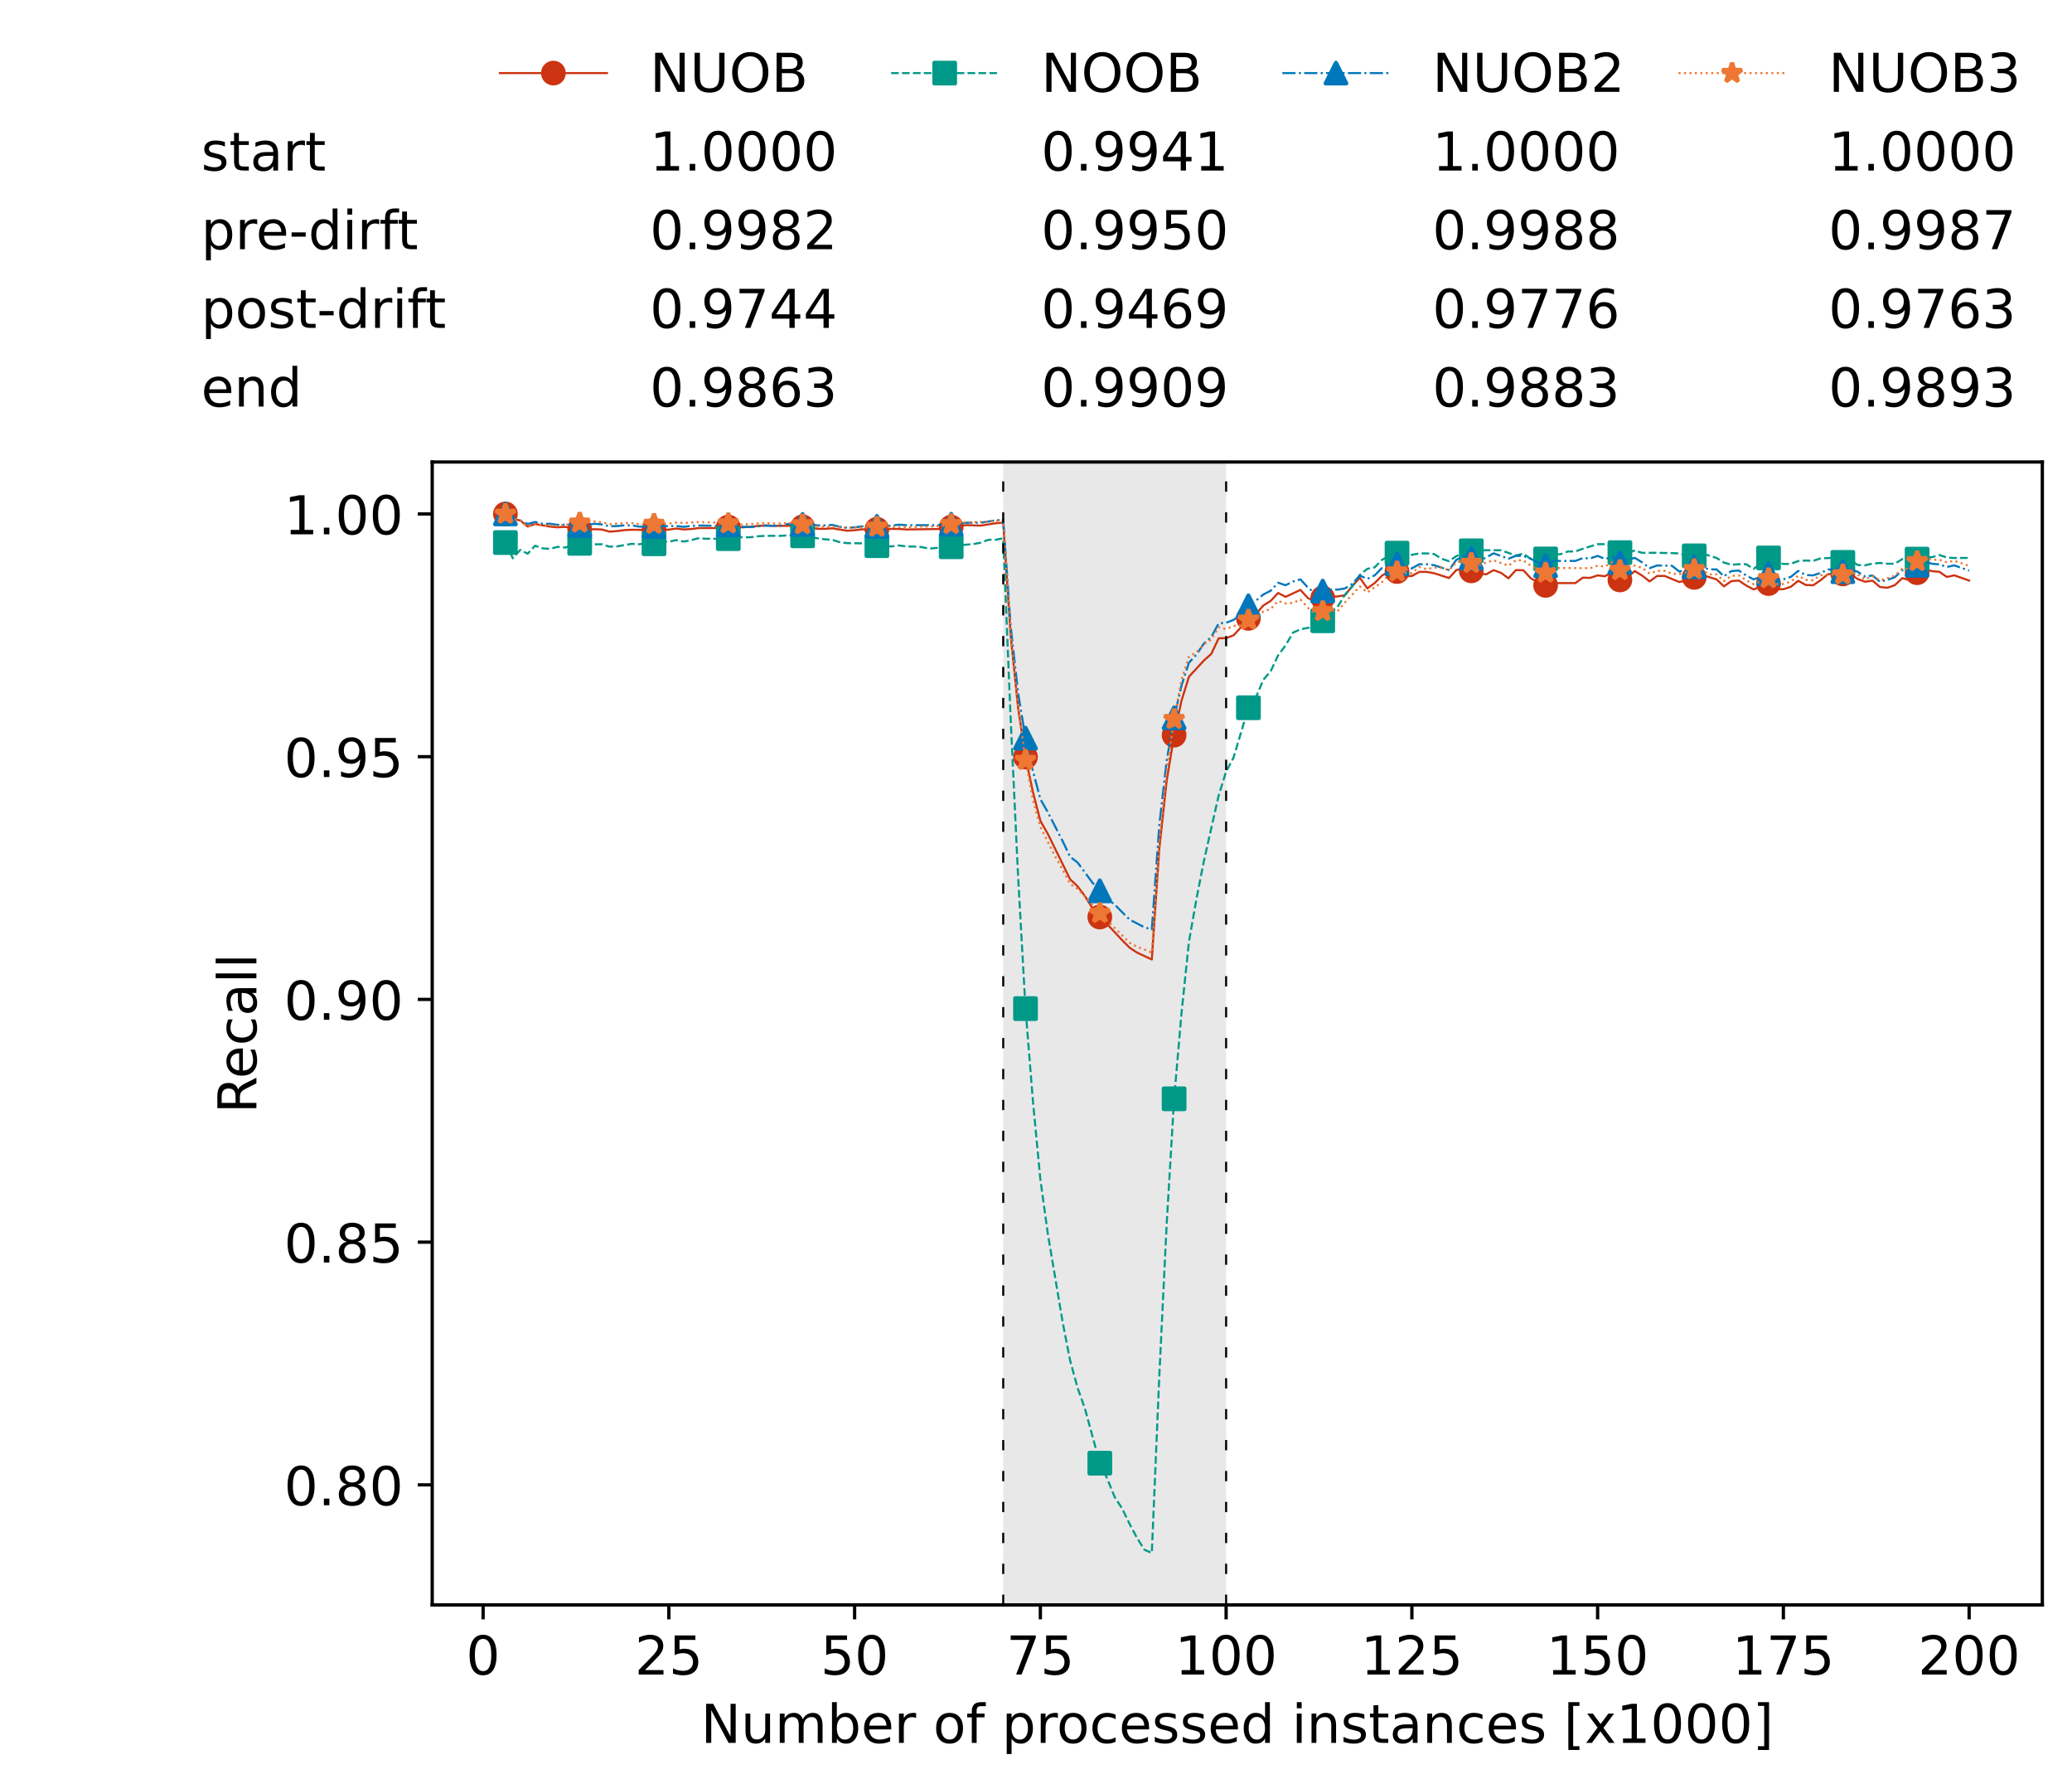 <?xml version="1.0" encoding="utf-8" standalone="no"?>
<!DOCTYPE svg PUBLIC "-//W3C//DTD SVG 1.1//EN"
  "http://www.w3.org/Graphics/SVG/1.1/DTD/svg11.dtd">
<!-- Created with matplotlib (https://matplotlib.org/) -->
<svg height="432.615pt" version="1.1" viewBox="0 0 502.65 432.615" width="502.65pt" xmlns="http://www.w3.org/2000/svg" xmlns:xlink="http://www.w3.org/1999/xlink">
 <defs>
  <style type="text/css">*{stroke-linecap:butt;stroke-linejoin:round;}</style>
 </defs>
 <g id="figure_1">
  <g id="patch_1">
   <path d="M 0 432.615 
L 502.65 432.615 
L 502.65 0 
L 0 0 
z
" style="fill:#ffffff;"/>
  </g>
  <g id="axes_1">
   <g id="patch_2">
    <path d="M 104.85 389.252 
L 495.45 389.252 
L 495.45 112.052 
L 104.85 112.052 
z
" style="fill:#ffffff;"/>
   </g>
   <g id="patch_3">
    <path clip-path="url(#p1d8e70a401)" d="M 297.446 389.252 
L 297.446 112.052 
L 243.372 112.052 
L 243.372 389.252 
z
" style="fill:#d3d3d3;opacity:0.5;"/>
   </g>
   <g id="matplotlib.axis_1">
    <g id="xtick_1">
     <g id="line2d_1">
      <defs>
       <path d="M 0 0 
L 0 3.5 
" id="m9ca03fa452" style="stroke:#000000;stroke-width:0.8;"/>
      </defs>
      <g>
       <use style="stroke:#000000;stroke-width:0.8;" x="117.197" xlink:href="#m9ca03fa452" y="389.252"/>
      </g>
     </g>
     <g id="text_1">
      <!-- 0 -->
      <g transform="translate(113.061 406.13)scale(0.13 -0.13)">
       <defs>
        <path d="M 31.781 66.406 
Q 24.172 66.406 20.328 58.906 
Q 16.5 51.422 16.5 36.375 
Q 16.5 21.391 20.328 13.891 
Q 24.172 6.391 31.781 6.391 
Q 39.453 6.391 43.281 13.891 
Q 47.125 21.391 47.125 36.375 
Q 47.125 51.422 43.281 58.906 
Q 39.453 66.406 31.781 66.406 
z
M 31.781 74.219 
Q 44.047 74.219 50.516 64.516 
Q 56.984 54.828 56.984 36.375 
Q 56.984 17.969 50.516 8.266 
Q 44.047 -1.422 31.781 -1.422 
Q 19.531 -1.422 13.062 8.266 
Q 6.594 17.969 6.594 36.375 
Q 6.594 54.828 13.062 64.516 
Q 19.531 74.219 31.781 74.219 
z
" id="DejaVuSans-48"/>
       </defs>
       <use xlink:href="#DejaVuSans-48"/>
      </g>
     </g>
    </g>
    <g id="xtick_2">
     <g id="line2d_2">
      <g>
       <use style="stroke:#000000;stroke-width:0.8;" x="162.259" xlink:href="#m9ca03fa452" y="389.252"/>
      </g>
     </g>
     <g id="text_2">
      <!-- 25 -->
      <g transform="translate(153.988 406.13)scale(0.13 -0.13)">
       <defs>
        <path d="M 19.188 8.297 
L 53.609 8.297 
L 53.609 0 
L 7.328 0 
L 7.328 8.297 
Q 12.938 14.109 22.625 23.891 
Q 32.328 33.688 34.812 36.531 
Q 39.547 41.844 41.422 45.531 
Q 43.312 49.219 43.312 52.781 
Q 43.312 58.594 39.234 62.25 
Q 35.156 65.922 28.609 65.922 
Q 23.969 65.922 18.812 64.312 
Q 13.672 62.703 7.812 59.422 
L 7.812 69.391 
Q 13.766 71.781 18.938 73 
Q 24.125 74.219 28.422 74.219 
Q 39.75 74.219 46.484 68.547 
Q 53.219 62.891 53.219 53.422 
Q 53.219 48.922 51.531 44.891 
Q 49.859 40.875 45.406 35.406 
Q 44.188 33.984 37.641 27.219 
Q 31.109 20.453 19.188 8.297 
z
" id="DejaVuSans-50"/>
        <path d="M 10.797 72.906 
L 49.516 72.906 
L 49.516 64.594 
L 19.828 64.594 
L 19.828 46.734 
Q 21.969 47.469 24.109 47.828 
Q 26.266 48.188 28.422 48.188 
Q 40.625 48.188 47.75 41.5 
Q 54.891 34.812 54.891 23.391 
Q 54.891 11.625 47.562 5.094 
Q 40.234 -1.422 26.906 -1.422 
Q 22.312 -1.422 17.547 -0.641 
Q 12.797 0.141 7.719 1.703 
L 7.719 11.625 
Q 12.109 9.234 16.797 8.062 
Q 21.484 6.891 26.703 6.891 
Q 35.156 6.891 40.078 11.328 
Q 45.016 15.766 45.016 23.391 
Q 45.016 31 40.078 35.438 
Q 35.156 39.891 26.703 39.891 
Q 22.75 39.891 18.812 39.016 
Q 14.891 38.141 10.797 36.281 
z
" id="DejaVuSans-53"/>
       </defs>
       <use xlink:href="#DejaVuSans-50"/>
       <use x="63.623" xlink:href="#DejaVuSans-53"/>
      </g>
     </g>
    </g>
    <g id="xtick_3">
     <g id="line2d_3">
      <g>
       <use style="stroke:#000000;stroke-width:0.8;" x="207.322" xlink:href="#m9ca03fa452" y="389.252"/>
      </g>
     </g>
     <g id="text_3">
      <!-- 50 -->
      <g transform="translate(199.05 406.13)scale(0.13 -0.13)">
       <use xlink:href="#DejaVuSans-53"/>
       <use x="63.623" xlink:href="#DejaVuSans-48"/>
      </g>
     </g>
    </g>
    <g id="xtick_4">
     <g id="line2d_4">
      <g>
       <use style="stroke:#000000;stroke-width:0.8;" x="252.384" xlink:href="#m9ca03fa452" y="389.252"/>
      </g>
     </g>
     <g id="text_4">
      <!-- 75 -->
      <g transform="translate(244.113 406.13)scale(0.13 -0.13)">
       <defs>
        <path d="M 8.203 72.906 
L 55.078 72.906 
L 55.078 68.703 
L 28.609 0 
L 18.312 0 
L 43.219 64.594 
L 8.203 64.594 
z
" id="DejaVuSans-55"/>
       </defs>
       <use xlink:href="#DejaVuSans-55"/>
       <use x="63.623" xlink:href="#DejaVuSans-53"/>
      </g>
     </g>
    </g>
    <g id="xtick_5">
     <g id="line2d_5">
      <g>
       <use style="stroke:#000000;stroke-width:0.8;" x="297.446" xlink:href="#m9ca03fa452" y="389.252"/>
      </g>
     </g>
     <g id="text_5">
      <!-- 100 -->
      <g transform="translate(285.039 406.13)scale(0.13 -0.13)">
       <defs>
        <path d="M 12.406 8.297 
L 28.516 8.297 
L 28.516 63.922 
L 10.984 60.406 
L 10.984 69.391 
L 28.422 72.906 
L 38.281 72.906 
L 38.281 8.297 
L 54.391 8.297 
L 54.391 0 
L 12.406 0 
z
" id="DejaVuSans-49"/>
       </defs>
       <use xlink:href="#DejaVuSans-49"/>
       <use x="63.623" xlink:href="#DejaVuSans-48"/>
       <use x="127.246" xlink:href="#DejaVuSans-48"/>
      </g>
     </g>
    </g>
    <g id="xtick_6">
     <g id="line2d_6">
      <g>
       <use style="stroke:#000000;stroke-width:0.8;" x="342.509" xlink:href="#m9ca03fa452" y="389.252"/>
      </g>
     </g>
     <g id="text_6">
      <!-- 125 -->
      <g transform="translate(330.102 406.13)scale(0.13 -0.13)">
       <use xlink:href="#DejaVuSans-49"/>
       <use x="63.623" xlink:href="#DejaVuSans-50"/>
       <use x="127.246" xlink:href="#DejaVuSans-53"/>
      </g>
     </g>
    </g>
    <g id="xtick_7">
     <g id="line2d_7">
      <g>
       <use style="stroke:#000000;stroke-width:0.8;" x="387.571" xlink:href="#m9ca03fa452" y="389.252"/>
      </g>
     </g>
     <g id="text_7">
      <!-- 150 -->
      <g transform="translate(375.164 406.13)scale(0.13 -0.13)">
       <use xlink:href="#DejaVuSans-49"/>
       <use x="63.623" xlink:href="#DejaVuSans-53"/>
       <use x="127.246" xlink:href="#DejaVuSans-48"/>
      </g>
     </g>
    </g>
    <g id="xtick_8">
     <g id="line2d_8">
      <g>
       <use style="stroke:#000000;stroke-width:0.8;" x="432.633" xlink:href="#m9ca03fa452" y="389.252"/>
      </g>
     </g>
     <g id="text_8">
      <!-- 175 -->
      <g transform="translate(420.226 406.13)scale(0.13 -0.13)">
       <use xlink:href="#DejaVuSans-49"/>
       <use x="63.623" xlink:href="#DejaVuSans-55"/>
       <use x="127.246" xlink:href="#DejaVuSans-53"/>
      </g>
     </g>
    </g>
    <g id="xtick_9">
     <g id="line2d_9">
      <g>
       <use style="stroke:#000000;stroke-width:0.8;" x="477.695" xlink:href="#m9ca03fa452" y="389.252"/>
      </g>
     </g>
     <g id="text_9">
      <!-- 200 -->
      <g transform="translate(465.289 406.13)scale(0.13 -0.13)">
       <use xlink:href="#DejaVuSans-50"/>
       <use x="63.623" xlink:href="#DejaVuSans-48"/>
       <use x="127.246" xlink:href="#DejaVuSans-48"/>
      </g>
     </g>
    </g>
    <g id="text_10">
     <!-- Number of processed instances [x1000] -->
     <g transform="translate(170.025 422.711)scale(0.13 -0.13)">
      <defs>
       <path d="M 9.812 72.906 
L 23.094 72.906 
L 55.422 11.922 
L 55.422 72.906 
L 64.984 72.906 
L 64.984 0 
L 51.703 0 
L 19.391 60.984 
L 19.391 0 
L 9.812 0 
z
" id="DejaVuSans-78"/>
       <path d="M 8.5 21.578 
L 8.5 54.688 
L 17.484 54.688 
L 17.484 21.922 
Q 17.484 14.156 20.5 10.266 
Q 23.531 6.391 29.594 6.391 
Q 36.859 6.391 41.078 11.031 
Q 45.312 15.672 45.312 23.688 
L 45.312 54.688 
L 54.297 54.688 
L 54.297 0 
L 45.312 0 
L 45.312 8.406 
Q 42.047 3.422 37.719 1 
Q 33.406 -1.422 27.688 -1.422 
Q 18.266 -1.422 13.375 4.438 
Q 8.5 10.297 8.5 21.578 
z
M 31.109 56 
z
" id="DejaVuSans-117"/>
       <path d="M 52 44.188 
Q 55.375 50.25 60.062 53.125 
Q 64.75 56 71.094 56 
Q 79.641 56 84.281 50.016 
Q 88.922 44.047 88.922 33.016 
L 88.922 0 
L 79.891 0 
L 79.891 32.719 
Q 79.891 40.578 77.094 44.375 
Q 74.312 48.188 68.609 48.188 
Q 61.625 48.188 57.562 43.547 
Q 53.516 38.922 53.516 30.906 
L 53.516 0 
L 44.484 0 
L 44.484 32.719 
Q 44.484 40.625 41.703 44.406 
Q 38.922 48.188 33.109 48.188 
Q 26.219 48.188 22.156 43.531 
Q 18.109 38.875 18.109 30.906 
L 18.109 0 
L 9.078 0 
L 9.078 54.688 
L 18.109 54.688 
L 18.109 46.188 
Q 21.188 51.219 25.484 53.609 
Q 29.781 56 35.688 56 
Q 41.656 56 45.828 52.969 
Q 50 49.953 52 44.188 
z
" id="DejaVuSans-109"/>
       <path d="M 48.688 27.297 
Q 48.688 37.203 44.609 42.844 
Q 40.531 48.484 33.406 48.484 
Q 26.266 48.484 22.188 42.844 
Q 18.109 37.203 18.109 27.297 
Q 18.109 17.391 22.188 11.75 
Q 26.266 6.109 33.406 6.109 
Q 40.531 6.109 44.609 11.75 
Q 48.688 17.391 48.688 27.297 
z
M 18.109 46.391 
Q 20.953 51.266 25.266 53.625 
Q 29.594 56 35.594 56 
Q 45.562 56 51.781 48.094 
Q 58.016 40.188 58.016 27.297 
Q 58.016 14.406 51.781 6.484 
Q 45.562 -1.422 35.594 -1.422 
Q 29.594 -1.422 25.266 0.953 
Q 20.953 3.328 18.109 8.203 
L 18.109 0 
L 9.078 0 
L 9.078 75.984 
L 18.109 75.984 
z
" id="DejaVuSans-98"/>
       <path d="M 56.203 29.594 
L 56.203 25.203 
L 14.891 25.203 
Q 15.484 15.922 20.484 11.062 
Q 25.484 6.203 34.422 6.203 
Q 39.594 6.203 44.453 7.469 
Q 49.312 8.734 54.109 11.281 
L 54.109 2.781 
Q 49.266 0.734 44.188 -0.344 
Q 39.109 -1.422 33.891 -1.422 
Q 20.797 -1.422 13.156 6.188 
Q 5.516 13.812 5.516 26.812 
Q 5.516 40.234 12.766 48.109 
Q 20.016 56 32.328 56 
Q 43.359 56 49.781 48.891 
Q 56.203 41.797 56.203 29.594 
z
M 47.219 32.234 
Q 47.125 39.594 43.094 43.984 
Q 39.062 48.391 32.422 48.391 
Q 24.906 48.391 20.391 44.141 
Q 15.875 39.891 15.188 32.172 
z
" id="DejaVuSans-101"/>
       <path d="M 41.109 46.297 
Q 39.594 47.172 37.812 47.578 
Q 36.031 48 33.891 48 
Q 26.266 48 22.188 43.047 
Q 18.109 38.094 18.109 28.812 
L 18.109 0 
L 9.078 0 
L 9.078 54.688 
L 18.109 54.688 
L 18.109 46.188 
Q 20.953 51.172 25.484 53.578 
Q 30.031 56 36.531 56 
Q 37.453 56 38.578 55.875 
Q 39.703 55.766 41.062 55.516 
z
" id="DejaVuSans-114"/>
       <path id="DejaVuSans-32"/>
       <path d="M 30.609 48.391 
Q 23.391 48.391 19.188 42.75 
Q 14.984 37.109 14.984 27.297 
Q 14.984 17.484 19.156 11.844 
Q 23.344 6.203 30.609 6.203 
Q 37.797 6.203 41.984 11.859 
Q 46.188 17.531 46.188 27.297 
Q 46.188 37.016 41.984 42.703 
Q 37.797 48.391 30.609 48.391 
z
M 30.609 56 
Q 42.328 56 49.016 48.375 
Q 55.719 40.766 55.719 27.297 
Q 55.719 13.875 49.016 6.219 
Q 42.328 -1.422 30.609 -1.422 
Q 18.844 -1.422 12.172 6.219 
Q 5.516 13.875 5.516 27.297 
Q 5.516 40.766 12.172 48.375 
Q 18.844 56 30.609 56 
z
" id="DejaVuSans-111"/>
       <path d="M 37.109 75.984 
L 37.109 68.5 
L 28.516 68.5 
Q 23.688 68.5 21.797 66.547 
Q 19.922 64.594 19.922 59.516 
L 19.922 54.688 
L 34.719 54.688 
L 34.719 47.703 
L 19.922 47.703 
L 19.922 0 
L 10.891 0 
L 10.891 47.703 
L 2.297 47.703 
L 2.297 54.688 
L 10.891 54.688 
L 10.891 58.5 
Q 10.891 67.625 15.141 71.797 
Q 19.391 75.984 28.609 75.984 
z
" id="DejaVuSans-102"/>
       <path d="M 18.109 8.203 
L 18.109 -20.797 
L 9.078 -20.797 
L 9.078 54.688 
L 18.109 54.688 
L 18.109 46.391 
Q 20.953 51.266 25.266 53.625 
Q 29.594 56 35.594 56 
Q 45.562 56 51.781 48.094 
Q 58.016 40.188 58.016 27.297 
Q 58.016 14.406 51.781 6.484 
Q 45.562 -1.422 35.594 -1.422 
Q 29.594 -1.422 25.266 0.953 
Q 20.953 3.328 18.109 8.203 
z
M 48.688 27.297 
Q 48.688 37.203 44.609 42.844 
Q 40.531 48.484 33.406 48.484 
Q 26.266 48.484 22.188 42.844 
Q 18.109 37.203 18.109 27.297 
Q 18.109 17.391 22.188 11.75 
Q 26.266 6.109 33.406 6.109 
Q 40.531 6.109 44.609 11.75 
Q 48.688 17.391 48.688 27.297 
z
" id="DejaVuSans-112"/>
       <path d="M 48.781 52.594 
L 48.781 44.188 
Q 44.969 46.297 41.141 47.344 
Q 37.312 48.391 33.406 48.391 
Q 24.656 48.391 19.812 42.844 
Q 14.984 37.312 14.984 27.297 
Q 14.984 17.281 19.812 11.734 
Q 24.656 6.203 33.406 6.203 
Q 37.312 6.203 41.141 7.25 
Q 44.969 8.297 48.781 10.406 
L 48.781 2.094 
Q 45.016 0.344 40.984 -0.531 
Q 36.969 -1.422 32.422 -1.422 
Q 20.062 -1.422 12.781 6.344 
Q 5.516 14.109 5.516 27.297 
Q 5.516 40.672 12.859 48.328 
Q 20.219 56 33.016 56 
Q 37.156 56 41.109 55.141 
Q 45.062 54.297 48.781 52.594 
z
" id="DejaVuSans-99"/>
       <path d="M 44.281 53.078 
L 44.281 44.578 
Q 40.484 46.531 36.375 47.5 
Q 32.281 48.484 27.875 48.484 
Q 21.188 48.484 17.844 46.438 
Q 14.5 44.391 14.5 40.281 
Q 14.5 37.156 16.891 35.375 
Q 19.281 33.594 26.516 31.984 
L 29.594 31.297 
Q 39.156 29.25 43.188 25.516 
Q 47.219 21.781 47.219 15.094 
Q 47.219 7.469 41.188 3.016 
Q 35.156 -1.422 24.609 -1.422 
Q 20.219 -1.422 15.453 -0.562 
Q 10.688 0.297 5.422 2 
L 5.422 11.281 
Q 10.406 8.688 15.234 7.391 
Q 20.062 6.109 24.812 6.109 
Q 31.156 6.109 34.562 8.281 
Q 37.984 10.453 37.984 14.406 
Q 37.984 18.062 35.516 20.016 
Q 33.062 21.969 24.703 23.781 
L 21.578 24.516 
Q 13.234 26.266 9.516 29.906 
Q 5.812 33.547 5.812 39.891 
Q 5.812 47.609 11.281 51.797 
Q 16.75 56 26.812 56 
Q 31.781 56 36.172 55.266 
Q 40.578 54.547 44.281 53.078 
z
" id="DejaVuSans-115"/>
       <path d="M 45.406 46.391 
L 45.406 75.984 
L 54.391 75.984 
L 54.391 0 
L 45.406 0 
L 45.406 8.203 
Q 42.578 3.328 38.25 0.953 
Q 33.938 -1.422 27.875 -1.422 
Q 17.969 -1.422 11.734 6.484 
Q 5.516 14.406 5.516 27.297 
Q 5.516 40.188 11.734 48.094 
Q 17.969 56 27.875 56 
Q 33.938 56 38.25 53.625 
Q 42.578 51.266 45.406 46.391 
z
M 14.797 27.297 
Q 14.797 17.391 18.875 11.75 
Q 22.953 6.109 30.078 6.109 
Q 37.203 6.109 41.297 11.75 
Q 45.406 17.391 45.406 27.297 
Q 45.406 37.203 41.297 42.844 
Q 37.203 48.484 30.078 48.484 
Q 22.953 48.484 18.875 42.844 
Q 14.797 37.203 14.797 27.297 
z
" id="DejaVuSans-100"/>
       <path d="M 9.422 54.688 
L 18.406 54.688 
L 18.406 0 
L 9.422 0 
z
M 9.422 75.984 
L 18.406 75.984 
L 18.406 64.594 
L 9.422 64.594 
z
" id="DejaVuSans-105"/>
       <path d="M 54.891 33.016 
L 54.891 0 
L 45.906 0 
L 45.906 32.719 
Q 45.906 40.484 42.875 44.328 
Q 39.844 48.188 33.797 48.188 
Q 26.516 48.188 22.312 43.547 
Q 18.109 38.922 18.109 30.906 
L 18.109 0 
L 9.078 0 
L 9.078 54.688 
L 18.109 54.688 
L 18.109 46.188 
Q 21.344 51.125 25.703 53.562 
Q 30.078 56 35.797 56 
Q 45.219 56 50.047 50.172 
Q 54.891 44.344 54.891 33.016 
z
" id="DejaVuSans-110"/>
       <path d="M 18.312 70.219 
L 18.312 54.688 
L 36.812 54.688 
L 36.812 47.703 
L 18.312 47.703 
L 18.312 18.016 
Q 18.312 11.328 20.141 9.422 
Q 21.969 7.516 27.594 7.516 
L 36.812 7.516 
L 36.812 0 
L 27.594 0 
Q 17.188 0 13.234 3.875 
Q 9.281 7.766 9.281 18.016 
L 9.281 47.703 
L 2.688 47.703 
L 2.688 54.688 
L 9.281 54.688 
L 9.281 70.219 
z
" id="DejaVuSans-116"/>
       <path d="M 34.281 27.484 
Q 23.391 27.484 19.188 25 
Q 14.984 22.516 14.984 16.5 
Q 14.984 11.719 18.141 8.906 
Q 21.297 6.109 26.703 6.109 
Q 34.188 6.109 38.703 11.406 
Q 43.219 16.703 43.219 25.484 
L 43.219 27.484 
z
M 52.203 31.203 
L 52.203 0 
L 43.219 0 
L 43.219 8.297 
Q 40.141 3.328 35.547 0.953 
Q 30.953 -1.422 24.312 -1.422 
Q 15.922 -1.422 10.953 3.297 
Q 6 8.016 6 15.922 
Q 6 25.141 12.172 29.828 
Q 18.359 34.516 30.609 34.516 
L 43.219 34.516 
L 43.219 35.406 
Q 43.219 41.609 39.141 45 
Q 35.062 48.391 27.688 48.391 
Q 23 48.391 18.547 47.266 
Q 14.109 46.141 10.016 43.891 
L 10.016 52.203 
Q 14.938 54.109 19.578 55.047 
Q 24.219 56 28.609 56 
Q 40.484 56 46.344 49.844 
Q 52.203 43.703 52.203 31.203 
z
" id="DejaVuSans-97"/>
       <path d="M 8.594 75.984 
L 29.297 75.984 
L 29.297 69 
L 17.578 69 
L 17.578 -6.203 
L 29.297 -6.203 
L 29.297 -13.188 
L 8.594 -13.188 
z
" id="DejaVuSans-91"/>
       <path d="M 54.891 54.688 
L 35.109 28.078 
L 55.906 0 
L 45.312 0 
L 29.391 21.484 
L 13.484 0 
L 2.875 0 
L 24.125 28.609 
L 4.688 54.688 
L 15.281 54.688 
L 29.781 35.203 
L 44.281 54.688 
z
" id="DejaVuSans-120"/>
       <path d="M 30.422 75.984 
L 30.422 -13.188 
L 9.719 -13.188 
L 9.719 -6.203 
L 21.391 -6.203 
L 21.391 69 
L 9.719 69 
L 9.719 75.984 
z
" id="DejaVuSans-93"/>
      </defs>
      <use xlink:href="#DejaVuSans-78"/>
      <use x="74.805" xlink:href="#DejaVuSans-117"/>
      <use x="138.184" xlink:href="#DejaVuSans-109"/>
      <use x="235.596" xlink:href="#DejaVuSans-98"/>
      <use x="299.072" xlink:href="#DejaVuSans-101"/>
      <use x="360.596" xlink:href="#DejaVuSans-114"/>
      <use x="401.709" xlink:href="#DejaVuSans-32"/>
      <use x="433.496" xlink:href="#DejaVuSans-111"/>
      <use x="494.678" xlink:href="#DejaVuSans-102"/>
      <use x="529.883" xlink:href="#DejaVuSans-32"/>
      <use x="561.67" xlink:href="#DejaVuSans-112"/>
      <use x="625.146" xlink:href="#DejaVuSans-114"/>
      <use x="664.01" xlink:href="#DejaVuSans-111"/>
      <use x="725.191" xlink:href="#DejaVuSans-99"/>
      <use x="780.172" xlink:href="#DejaVuSans-101"/>
      <use x="841.695" xlink:href="#DejaVuSans-115"/>
      <use x="893.795" xlink:href="#DejaVuSans-115"/>
      <use x="945.895" xlink:href="#DejaVuSans-101"/>
      <use x="1007.418" xlink:href="#DejaVuSans-100"/>
      <use x="1070.895" xlink:href="#DejaVuSans-32"/>
      <use x="1102.682" xlink:href="#DejaVuSans-105"/>
      <use x="1130.465" xlink:href="#DejaVuSans-110"/>
      <use x="1193.844" xlink:href="#DejaVuSans-115"/>
      <use x="1245.943" xlink:href="#DejaVuSans-116"/>
      <use x="1285.152" xlink:href="#DejaVuSans-97"/>
      <use x="1346.432" xlink:href="#DejaVuSans-110"/>
      <use x="1409.811" xlink:href="#DejaVuSans-99"/>
      <use x="1464.791" xlink:href="#DejaVuSans-101"/>
      <use x="1526.314" xlink:href="#DejaVuSans-115"/>
      <use x="1578.414" xlink:href="#DejaVuSans-32"/>
      <use x="1610.201" xlink:href="#DejaVuSans-91"/>
      <use x="1649.215" xlink:href="#DejaVuSans-120"/>
      <use x="1708.395" xlink:href="#DejaVuSans-49"/>
      <use x="1772.018" xlink:href="#DejaVuSans-48"/>
      <use x="1835.641" xlink:href="#DejaVuSans-48"/>
      <use x="1899.264" xlink:href="#DejaVuSans-48"/>
      <use x="1962.887" xlink:href="#DejaVuSans-93"/>
     </g>
    </g>
   </g>
   <g id="matplotlib.axis_2">
    <g id="ytick_1">
     <g id="line2d_10">
      <defs>
       <path d="M 0 0 
L -3.5 0 
" id="mf2bd30cfaf" style="stroke:#000000;stroke-width:0.8;"/>
      </defs>
      <g>
       <use style="stroke:#000000;stroke-width:0.8;" x="104.85" xlink:href="#mf2bd30cfaf" y="360.132"/>
      </g>
     </g>
     <g id="text_11">
      <!-- 0.80 -->
      <g transform="translate(68.905 365.071)scale(0.13 -0.13)">
       <defs>
        <path d="M 10.688 12.406 
L 21 12.406 
L 21 0 
L 10.688 0 
z
" id="DejaVuSans-46"/>
        <path d="M 31.781 34.625 
Q 24.75 34.625 20.719 30.859 
Q 16.703 27.094 16.703 20.516 
Q 16.703 13.922 20.719 10.156 
Q 24.75 6.391 31.781 6.391 
Q 38.812 6.391 42.859 10.172 
Q 46.922 13.969 46.922 20.516 
Q 46.922 27.094 42.891 30.859 
Q 38.875 34.625 31.781 34.625 
z
M 21.922 38.812 
Q 15.578 40.375 12.031 44.719 
Q 8.5 49.078 8.5 55.328 
Q 8.5 64.062 14.719 69.141 
Q 20.953 74.219 31.781 74.219 
Q 42.672 74.219 48.875 69.141 
Q 55.078 64.062 55.078 55.328 
Q 55.078 49.078 51.531 44.719 
Q 48 40.375 41.703 38.812 
Q 48.828 37.156 52.797 32.312 
Q 56.781 27.484 56.781 20.516 
Q 56.781 9.906 50.312 4.234 
Q 43.844 -1.422 31.781 -1.422 
Q 19.734 -1.422 13.25 4.234 
Q 6.781 9.906 6.781 20.516 
Q 6.781 27.484 10.781 32.312 
Q 14.797 37.156 21.922 38.812 
z
M 18.312 54.391 
Q 18.312 48.734 21.844 45.562 
Q 25.391 42.391 31.781 42.391 
Q 38.141 42.391 41.719 45.562 
Q 45.312 48.734 45.312 54.391 
Q 45.312 60.062 41.719 63.234 
Q 38.141 66.406 31.781 66.406 
Q 25.391 66.406 21.844 63.234 
Q 18.312 60.062 18.312 54.391 
z
" id="DejaVuSans-56"/>
       </defs>
       <use xlink:href="#DejaVuSans-48"/>
       <use x="63.623" xlink:href="#DejaVuSans-46"/>
       <use x="95.41" xlink:href="#DejaVuSans-56"/>
       <use x="159.033" xlink:href="#DejaVuSans-48"/>
      </g>
     </g>
    </g>
    <g id="ytick_2">
     <g id="line2d_11">
      <g>
       <use style="stroke:#000000;stroke-width:0.8;" x="104.85" xlink:href="#mf2bd30cfaf" y="301.262"/>
      </g>
     </g>
     <g id="text_12">
      <!-- 0.85 -->
      <g transform="translate(68.905 306.201)scale(0.13 -0.13)">
       <use xlink:href="#DejaVuSans-48"/>
       <use x="63.623" xlink:href="#DejaVuSans-46"/>
       <use x="95.41" xlink:href="#DejaVuSans-56"/>
       <use x="159.033" xlink:href="#DejaVuSans-53"/>
      </g>
     </g>
    </g>
    <g id="ytick_3">
     <g id="line2d_12">
      <g>
       <use style="stroke:#000000;stroke-width:0.8;" x="104.85" xlink:href="#mf2bd30cfaf" y="242.392"/>
      </g>
     </g>
     <g id="text_13">
      <!-- 0.90 -->
      <g transform="translate(68.905 247.331)scale(0.13 -0.13)">
       <defs>
        <path d="M 10.984 1.516 
L 10.984 10.5 
Q 14.703 8.734 18.5 7.812 
Q 22.312 6.891 25.984 6.891 
Q 35.75 6.891 40.891 13.453 
Q 46.047 20.016 46.781 33.406 
Q 43.953 29.203 39.594 26.953 
Q 35.25 24.703 29.984 24.703 
Q 19.047 24.703 12.672 31.312 
Q 6.297 37.938 6.297 49.422 
Q 6.297 60.641 12.938 67.422 
Q 19.578 74.219 30.609 74.219 
Q 43.266 74.219 49.922 64.516 
Q 56.594 54.828 56.594 36.375 
Q 56.594 19.141 48.406 8.859 
Q 40.234 -1.422 26.422 -1.422 
Q 22.703 -1.422 18.891 -0.688 
Q 15.094 0.047 10.984 1.516 
z
M 30.609 32.422 
Q 37.25 32.422 41.125 36.953 
Q 45.016 41.5 45.016 49.422 
Q 45.016 57.281 41.125 61.844 
Q 37.25 66.406 30.609 66.406 
Q 23.969 66.406 20.094 61.844 
Q 16.219 57.281 16.219 49.422 
Q 16.219 41.5 20.094 36.953 
Q 23.969 32.422 30.609 32.422 
z
" id="DejaVuSans-57"/>
       </defs>
       <use xlink:href="#DejaVuSans-48"/>
       <use x="63.623" xlink:href="#DejaVuSans-46"/>
       <use x="95.41" xlink:href="#DejaVuSans-57"/>
       <use x="159.033" xlink:href="#DejaVuSans-48"/>
      </g>
     </g>
    </g>
    <g id="ytick_4">
     <g id="line2d_13">
      <g>
       <use style="stroke:#000000;stroke-width:0.8;" x="104.85" xlink:href="#mf2bd30cfaf" y="183.522"/>
      </g>
     </g>
     <g id="text_14">
      <!-- 0.95 -->
      <g transform="translate(68.905 188.461)scale(0.13 -0.13)">
       <use xlink:href="#DejaVuSans-48"/>
       <use x="63.623" xlink:href="#DejaVuSans-46"/>
       <use x="95.41" xlink:href="#DejaVuSans-57"/>
       <use x="159.033" xlink:href="#DejaVuSans-53"/>
      </g>
     </g>
    </g>
    <g id="ytick_5">
     <g id="line2d_14">
      <g>
       <use style="stroke:#000000;stroke-width:0.8;" x="104.85" xlink:href="#mf2bd30cfaf" y="124.652"/>
      </g>
     </g>
     <g id="text_15">
      <!-- 1.00 -->
      <g transform="translate(68.905 129.591)scale(0.13 -0.13)">
       <use xlink:href="#DejaVuSans-49"/>
       <use x="63.623" xlink:href="#DejaVuSans-46"/>
       <use x="95.41" xlink:href="#DejaVuSans-48"/>
       <use x="159.033" xlink:href="#DejaVuSans-48"/>
      </g>
     </g>
    </g>
    <g id="text_16">
     <!-- Recall -->
     <g transform="translate(62.201 270.044)rotate(-90)scale(0.13 -0.13)">
      <defs>
       <path d="M 44.391 34.188 
Q 47.562 33.109 50.562 29.594 
Q 53.562 26.078 56.594 19.922 
L 66.609 0 
L 56 0 
L 46.688 18.703 
Q 43.062 26.031 39.672 28.422 
Q 36.281 30.812 30.422 30.812 
L 19.672 30.812 
L 19.672 0 
L 9.812 0 
L 9.812 72.906 
L 32.078 72.906 
Q 44.578 72.906 50.734 67.672 
Q 56.891 62.453 56.891 51.906 
Q 56.891 45.016 53.688 40.469 
Q 50.484 35.938 44.391 34.188 
z
M 19.672 64.797 
L 19.672 38.922 
L 32.078 38.922 
Q 39.203 38.922 42.844 42.219 
Q 46.484 45.516 46.484 51.906 
Q 46.484 58.297 42.844 61.547 
Q 39.203 64.797 32.078 64.797 
z
" id="DejaVuSans-82"/>
       <path d="M 9.422 75.984 
L 18.406 75.984 
L 18.406 0 
L 9.422 0 
z
" id="DejaVuSans-108"/>
      </defs>
      <use xlink:href="#DejaVuSans-82"/>
      <use x="64.982" xlink:href="#DejaVuSans-101"/>
      <use x="126.506" xlink:href="#DejaVuSans-99"/>
      <use x="181.486" xlink:href="#DejaVuSans-97"/>
      <use x="242.766" xlink:href="#DejaVuSans-108"/>
      <use x="270.549" xlink:href="#DejaVuSans-108"/>
     </g>
    </g>
   </g>
   <g id="line2d_15"/>
   <g id="line2d_16"/>
   <g id="line2d_17"/>
   <g id="line2d_18"/>
   <g id="line2d_19"/>
   <g id="line2d_20">
    <path clip-path="url(#p1d8e70a401)" d="M 122.605 124.652 
L 124.407 125.866 
L 126.21 126.237 
L 128.012 127.699 
L 129.815 127.09 
L 133.419 127.717 
L 135.222 127.89 
L 137.024 127.797 
L 138.827 127.976 
L 140.629 128.348 
L 142.432 128.458 
L 144.234 128.353 
L 146.037 128.429 
L 147.839 128.943 
L 149.642 128.818 
L 151.444 128.572 
L 153.247 128.487 
L 160.457 128.558 
L 162.259 128.441 
L 164.062 128.187 
L 165.864 128.419 
L 167.667 128.307 
L 169.469 128.073 
L 174.877 128.065 
L 176.679 127.816 
L 178.482 127.79 
L 180.284 127.89 
L 185.692 127.419 
L 187.494 127.538 
L 191.099 127.538 
L 192.902 127.422 
L 194.704 127.769 
L 196.507 127.889 
L 198.309 128.248 
L 200.112 128.25 
L 201.914 128.134 
L 205.519 128.721 
L 207.322 128.607 
L 209.124 128.374 
L 210.927 128.483 
L 212.729 128.361 
L 214.532 128.378 
L 216.334 128.276 
L 218.137 128.29 
L 219.939 128.417 
L 227.149 128.314 
L 228.952 128.196 
L 232.557 127.613 
L 234.359 127.363 
L 237.964 127.475 
L 241.569 126.892 
L 243.372 126.771 
L 245.174 154.053 
L 246.976 171.623 
L 248.779 183.597 
L 250.581 192.087 
L 252.384 199.081 
L 254.186 202.234 
L 259.594 213.244 
L 261.396 214.939 
L 263.199 217.345 
L 265.001 220.221 
L 266.804 222.408 
L 268.606 224.145 
L 272.211 228.019 
L 274.014 229.828 
L 275.816 231.025 
L 279.421 232.709 
L 281.224 205.968 
L 283.026 189.395 
L 284.829 178.305 
L 286.631 169.912 
L 288.434 164.12 
L 292.039 160.203 
L 293.841 158.598 
L 295.644 154.8 
L 297.446 154.765 
L 299.249 154.084 
L 301.051 152.158 
L 302.854 149.971 
L 304.656 148.943 
L 306.459 146.867 
L 308.261 145.736 
L 310.064 143.81 
L 311.866 144.756 
L 315.471 143.072 
L 317.274 145.037 
L 319.076 145.895 
L 320.879 145.012 
L 322.681 144.673 
L 324.484 144.659 
L 326.286 144.359 
L 328.089 142.095 
L 329.891 140.12 
L 331.694 142.707 
L 333.496 141.406 
L 335.299 139.566 
L 337.101 138.617 
L 338.904 138.617 
L 340.706 139.71 
L 342.509 139.71 
L 344.311 138.703 
L 346.114 138.703 
L 347.916 139.027 
L 351.521 140.194 
L 353.324 138.229 
L 355.126 137.953 
L 356.928 138.456 
L 358.731 139.103 
L 360.533 139.304 
L 362.336 138.28 
L 364.138 138.935 
L 365.941 140.258 
L 367.743 138.264 
L 369.546 138.298 
L 371.348 140.239 
L 373.151 141.272 
L 374.953 141.973 
L 376.756 141.423 
L 382.163 141.423 
L 383.966 140.101 
L 385.768 140.155 
L 387.571 139.554 
L 389.373 139.759 
L 391.176 138.658 
L 392.978 140.66 
L 394.781 140.013 
L 396.583 138.504 
L 398.386 139.614 
L 400.188 141.014 
L 401.991 139.691 
L 403.793 139.674 
L 407.398 141.168 
L 409.201 140.73 
L 412.806 139.396 
L 416.411 140.526 
L 418.213 142.208 
L 420.016 140.942 
L 421.818 140.805 
L 423.621 142.006 
L 425.423 142.959 
L 429.028 141.537 
L 430.831 142.906 
L 432.633 142.906 
L 434.436 142.317 
L 436.238 140.864 
L 438.041 141.862 
L 439.843 141.953 
L 441.646 140.74 
L 443.448 139.254 
L 448.856 139.174 
L 450.658 140.44 
L 452.461 141.089 
L 454.263 140.826 
L 456.066 142.362 
L 457.868 142.556 
L 459.671 141.92 
L 461.473 140.222 
L 463.276 140.689 
L 465.078 138.905 
L 466.881 138.015 
L 468.683 138.531 
L 470.485 138.687 
L 472.288 139.926 
L 474.09 139.535 
L 477.695 140.807 
L 477.695 140.807 
" style="fill:none;stroke:#cc3311;stroke-linecap:square;stroke-width:0.5;"/>
    <defs>
     <path d="M 0 2.5 
C 0.663 2.5 1.299 2.237 1.768 1.768 
C 2.237 1.299 2.5 0.663 2.5 0 
C 2.5 -0.663 2.237 -1.299 1.768 -1.768 
C 1.299 -2.237 0.663 -2.5 0 -2.5 
C -0.663 -2.5 -1.299 -2.237 -1.768 -1.768 
C -2.237 -1.299 -2.5 -0.663 -2.5 0 
C -2.5 0.663 -2.237 1.299 -1.768 1.768 
C -1.299 2.237 -0.663 2.5 0 2.5 
z
" id="me7bab720a4" style="stroke:#cc3311;"/>
    </defs>
    <g clip-path="url(#p1d8e70a401)">
     <use style="fill:#cc3311;stroke:#cc3311;" x="122.605" xlink:href="#me7bab720a4" y="124.652"/>
     <use style="fill:#cc3311;stroke:#cc3311;" x="140.629" xlink:href="#me7bab720a4" y="128.348"/>
     <use style="fill:#cc3311;stroke:#cc3311;" x="158.654" xlink:href="#me7bab720a4" y="128.563"/>
     <use style="fill:#cc3311;stroke:#cc3311;" x="176.679" xlink:href="#me7bab720a4" y="127.816"/>
     <use style="fill:#cc3311;stroke:#cc3311;" x="194.704" xlink:href="#me7bab720a4" y="127.769"/>
     <use style="fill:#cc3311;stroke:#cc3311;" x="212.729" xlink:href="#me7bab720a4" y="128.361"/>
     <use style="fill:#cc3311;stroke:#cc3311;" x="230.754" xlink:href="#me7bab720a4" y="127.849"/>
     <use style="fill:#cc3311;stroke:#cc3311;" x="248.779" xlink:href="#me7bab720a4" y="183.597"/>
     <use style="fill:#cc3311;stroke:#cc3311;" x="266.804" xlink:href="#me7bab720a4" y="222.408"/>
     <use style="fill:#cc3311;stroke:#cc3311;" x="284.829" xlink:href="#me7bab720a4" y="178.305"/>
     <use style="fill:#cc3311;stroke:#cc3311;" x="302.854" xlink:href="#me7bab720a4" y="149.971"/>
     <use style="fill:#cc3311;stroke:#cc3311;" x="320.879" xlink:href="#me7bab720a4" y="145.012"/>
     <use style="fill:#cc3311;stroke:#cc3311;" x="338.904" xlink:href="#me7bab720a4" y="138.617"/>
     <use style="fill:#cc3311;stroke:#cc3311;" x="356.928" xlink:href="#me7bab720a4" y="138.456"/>
     <use style="fill:#cc3311;stroke:#cc3311;" x="374.953" xlink:href="#me7bab720a4" y="141.973"/>
     <use style="fill:#cc3311;stroke:#cc3311;" x="392.978" xlink:href="#me7bab720a4" y="140.66"/>
     <use style="fill:#cc3311;stroke:#cc3311;" x="411.003" xlink:href="#me7bab720a4" y="140.029"/>
     <use style="fill:#cc3311;stroke:#cc3311;" x="429.028" xlink:href="#me7bab720a4" y="141.537"/>
     <use style="fill:#cc3311;stroke:#cc3311;" x="447.053" xlink:href="#me7bab720a4" y="139.199"/>
     <use style="fill:#cc3311;stroke:#cc3311;" x="465.078" xlink:href="#me7bab720a4" y="138.905"/>
    </g>
   </g>
   <g id="line2d_21"/>
   <g id="line2d_22"/>
   <g id="line2d_23"/>
   <g id="line2d_24"/>
   <g id="line2d_25">
    <path clip-path="url(#p1d8e70a401)" d="M 122.605 131.591 
L 124.407 135.404 
L 126.21 133.372 
L 128.012 134.29 
L 129.815 132.362 
L 131.617 132.986 
L 133.419 133.133 
L 135.222 132.629 
L 137.024 132.809 
L 140.629 131.775 
L 142.432 132.225 
L 144.234 132.019 
L 146.037 132.004 
L 147.839 132.585 
L 149.642 132.518 
L 153.247 131.902 
L 155.049 131.997 
L 156.852 131.746 
L 158.654 131.879 
L 160.457 131.382 
L 162.259 131.38 
L 164.062 130.995 
L 165.864 131.343 
L 167.667 131.005 
L 169.469 130.537 
L 171.272 130.667 
L 173.074 130.651 
L 174.877 130.757 
L 176.679 130.633 
L 178.482 130.231 
L 180.284 130.32 
L 182.087 130.296 
L 183.889 130.066 
L 185.692 129.958 
L 189.297 129.965 
L 191.099 129.85 
L 192.902 129.968 
L 194.704 129.952 
L 196.507 130.192 
L 198.309 130.56 
L 200.112 130.805 
L 201.914 130.92 
L 203.717 131.496 
L 205.519 131.737 
L 209.124 131.772 
L 212.729 132.342 
L 214.532 132.6 
L 216.334 132.508 
L 218.137 132.3 
L 219.939 132.55 
L 221.742 132.558 
L 223.544 132.684 
L 225.347 133.063 
L 228.952 132.724 
L 230.754 132.606 
L 232.557 132.251 
L 236.162 131.952 
L 237.964 131.607 
L 239.767 130.916 
L 241.569 130.912 
L 243.372 130.552 
L 245.174 174.334 
L 246.976 212.438 
L 248.779 244.624 
L 250.581 267.028 
L 252.384 286.038 
L 254.186 299.177 
L 257.791 320.684 
L 259.594 329.933 
L 261.396 336.545 
L 263.199 341.652 
L 266.804 354.867 
L 268.606 358.61 
L 270.409 363.082 
L 272.211 365.846 
L 274.014 369.581 
L 275.816 372.975 
L 277.619 375.86 
L 279.421 376.652 
L 281.224 334 
L 283.026 296.864 
L 284.829 266.496 
L 286.631 245.639 
L 288.434 228.372 
L 290.236 218.085 
L 292.039 208.896 
L 295.644 192.895 
L 297.446 187.123 
L 299.249 183.741 
L 302.854 171.651 
L 304.656 169.21 
L 306.459 164.887 
L 308.261 162.784 
L 310.064 158.931 
L 311.866 156.549 
L 313.669 153.427 
L 315.471 152.635 
L 317.274 152.267 
L 319.076 152.127 
L 320.879 150.553 
L 322.681 148.523 
L 324.484 147.193 
L 326.286 144.216 
L 328.089 142.201 
L 329.891 139.435 
L 331.694 137.963 
L 333.496 137.591 
L 335.299 135.751 
L 337.101 134.801 
L 338.904 134.161 
L 340.706 135.146 
L 342.509 134.563 
L 344.311 134.218 
L 346.114 134.218 
L 347.916 134.38 
L 349.719 135.512 
L 351.521 136.113 
L 353.324 134.86 
L 355.126 134.076 
L 356.928 133.589 
L 358.731 133.589 
L 360.533 133.438 
L 364.138 133.466 
L 367.743 134.722 
L 369.546 134.273 
L 371.348 135.567 
L 374.953 135.567 
L 376.756 134.417 
L 378.558 134.417 
L 380.361 133.755 
L 382.163 133.755 
L 383.966 133.095 
L 387.571 131.981 
L 389.373 131.981 
L 391.176 132.782 
L 392.978 134.035 
L 394.781 134.035 
L 396.583 133.532 
L 398.386 134.087 
L 401.991 134.076 
L 405.596 134.149 
L 407.398 134.224 
L 409.201 134.819 
L 411.003 134.819 
L 412.806 134.186 
L 416.411 135.315 
L 418.213 136.437 
L 420.016 136.981 
L 421.818 136.844 
L 423.621 136.844 
L 425.423 137.976 
L 427.226 136.574 
L 429.028 135.322 
L 430.831 136.235 
L 432.633 136.785 
L 434.436 136.75 
L 436.238 136.066 
L 438.041 135.945 
L 439.843 136.037 
L 441.646 135.43 
L 445.251 135.259 
L 447.053 136.391 
L 448.856 135.771 
L 450.658 137.037 
L 452.461 137.103 
L 454.263 136.691 
L 456.066 136.538 
L 457.868 136.732 
L 459.671 136.732 
L 461.473 135.6 
L 465.078 135.6 
L 466.881 135.166 
L 468.683 135.132 
L 470.485 134.611 
L 472.288 135.224 
L 474.09 135.332 
L 477.695 135.317 
L 477.695 135.317 
" style="fill:none;stroke:#009988;stroke-dasharray:1.85,0.8;stroke-dashoffset:0;stroke-width:0.5;"/>
    <defs>
     <path d="M -2.5 2.5 
L 2.5 2.5 
L 2.5 -2.5 
L -2.5 -2.5 
z
" id="m1a03847db7" style="stroke:#009988;stroke-linejoin:miter;"/>
    </defs>
    <g clip-path="url(#p1d8e70a401)">
     <use style="fill:#009988;stroke:#009988;stroke-linejoin:miter;" x="122.605" xlink:href="#m1a03847db7" y="131.591"/>
     <use style="fill:#009988;stroke:#009988;stroke-linejoin:miter;" x="140.629" xlink:href="#m1a03847db7" y="131.775"/>
     <use style="fill:#009988;stroke:#009988;stroke-linejoin:miter;" x="158.654" xlink:href="#m1a03847db7" y="131.879"/>
     <use style="fill:#009988;stroke:#009988;stroke-linejoin:miter;" x="176.679" xlink:href="#m1a03847db7" y="130.633"/>
     <use style="fill:#009988;stroke:#009988;stroke-linejoin:miter;" x="194.704" xlink:href="#m1a03847db7" y="129.952"/>
     <use style="fill:#009988;stroke:#009988;stroke-linejoin:miter;" x="212.729" xlink:href="#m1a03847db7" y="132.342"/>
     <use style="fill:#009988;stroke:#009988;stroke-linejoin:miter;" x="230.754" xlink:href="#m1a03847db7" y="132.606"/>
     <use style="fill:#009988;stroke:#009988;stroke-linejoin:miter;" x="248.779" xlink:href="#m1a03847db7" y="244.624"/>
     <use style="fill:#009988;stroke:#009988;stroke-linejoin:miter;" x="266.804" xlink:href="#m1a03847db7" y="354.867"/>
     <use style="fill:#009988;stroke:#009988;stroke-linejoin:miter;" x="284.829" xlink:href="#m1a03847db7" y="266.496"/>
     <use style="fill:#009988;stroke:#009988;stroke-linejoin:miter;" x="302.854" xlink:href="#m1a03847db7" y="171.651"/>
     <use style="fill:#009988;stroke:#009988;stroke-linejoin:miter;" x="320.879" xlink:href="#m1a03847db7" y="150.553"/>
     <use style="fill:#009988;stroke:#009988;stroke-linejoin:miter;" x="338.904" xlink:href="#m1a03847db7" y="134.161"/>
     <use style="fill:#009988;stroke:#009988;stroke-linejoin:miter;" x="356.928" xlink:href="#m1a03847db7" y="133.589"/>
     <use style="fill:#009988;stroke:#009988;stroke-linejoin:miter;" x="374.953" xlink:href="#m1a03847db7" y="135.567"/>
     <use style="fill:#009988;stroke:#009988;stroke-linejoin:miter;" x="392.978" xlink:href="#m1a03847db7" y="134.035"/>
     <use style="fill:#009988;stroke:#009988;stroke-linejoin:miter;" x="411.003" xlink:href="#m1a03847db7" y="134.819"/>
     <use style="fill:#009988;stroke:#009988;stroke-linejoin:miter;" x="429.028" xlink:href="#m1a03847db7" y="135.322"/>
     <use style="fill:#009988;stroke:#009988;stroke-linejoin:miter;" x="447.053" xlink:href="#m1a03847db7" y="136.391"/>
     <use style="fill:#009988;stroke:#009988;stroke-linejoin:miter;" x="465.078" xlink:href="#m1a03847db7" y="135.6"/>
    </g>
   </g>
   <g id="line2d_26"/>
   <g id="line2d_27"/>
   <g id="line2d_28"/>
   <g id="line2d_29"/>
   <g id="line2d_30">
    <path clip-path="url(#p1d8e70a401)" d="M 122.605 124.652 
L 124.407 125.866 
L 126.21 126.237 
L 128.012 127.08 
L 129.815 126.594 
L 131.617 127.034 
L 133.419 127.028 
L 135.222 127.288 
L 138.827 127.247 
L 140.629 127.461 
L 144.234 127.029 
L 146.037 127.199 
L 147.839 127.642 
L 149.642 127.598 
L 151.444 127.425 
L 153.247 127.402 
L 155.049 127.734 
L 164.062 127.56 
L 165.864 127.792 
L 167.667 127.563 
L 169.469 127.446 
L 174.877 127.561 
L 176.679 127.314 
L 180.284 127.76 
L 182.087 127.855 
L 183.889 127.626 
L 185.692 127.511 
L 189.297 127.512 
L 191.099 127.059 
L 192.902 127.06 
L 194.704 127.175 
L 196.507 127.177 
L 198.309 127.421 
L 200.112 127.424 
L 201.914 127.308 
L 203.717 127.771 
L 205.519 128.012 
L 207.322 127.897 
L 209.124 127.665 
L 214.532 127.679 
L 218.137 127.249 
L 219.939 127.373 
L 227.149 127.378 
L 232.557 127.027 
L 234.359 126.777 
L 237.964 126.774 
L 241.569 126.19 
L 243.372 126.07 
L 245.174 151.796 
L 246.976 168.05 
L 248.779 179.025 
L 250.581 186.986 
L 252.384 193.822 
L 254.186 196.975 
L 257.791 204.005 
L 259.594 207.804 
L 261.396 209.167 
L 265.001 214.056 
L 268.606 217.991 
L 270.409 219.392 
L 274.014 223.029 
L 277.619 224.898 
L 279.421 225.426 
L 281.224 200.24 
L 283.026 184.485 
L 284.829 174.098 
L 286.631 166.234 
L 288.434 160.722 
L 290.236 158.766 
L 292.039 156.095 
L 293.841 154.49 
L 295.644 151.182 
L 297.446 151.032 
L 299.249 150.351 
L 301.051 148.933 
L 302.854 146.928 
L 304.656 145.707 
L 306.459 144.197 
L 308.261 143.261 
L 310.064 141.334 
L 311.866 141.934 
L 313.669 141.042 
L 315.471 140.514 
L 317.274 142.479 
L 319.076 143.947 
L 320.879 143.358 
L 322.681 143.02 
L 324.484 143.005 
L 326.286 142.706 
L 328.089 141.574 
L 329.891 139.598 
L 331.694 140.402 
L 333.496 139.546 
L 335.299 137.706 
L 337.101 136.757 
L 338.904 136.757 
L 340.706 137.85 
L 342.509 137.85 
L 344.311 136.843 
L 346.114 136.843 
L 347.916 137.086 
L 351.521 138.253 
L 353.324 135.748 
L 355.126 134.871 
L 356.928 135.375 
L 358.731 136.021 
L 360.533 135.216 
L 362.336 134.193 
L 365.941 135.508 
L 367.743 134.809 
L 369.546 134.843 
L 371.348 135.49 
L 373.151 136.523 
L 374.953 137.223 
L 376.756 136.048 
L 382.163 136.048 
L 383.966 135.373 
L 385.768 135.426 
L 387.571 134.826 
L 389.373 135.571 
L 391.176 135.07 
L 392.978 136.446 
L 394.781 135.799 
L 396.583 135.296 
L 398.386 136.407 
L 400.188 137.806 
L 401.991 137.145 
L 405.596 137.218 
L 407.398 138.624 
L 409.201 138.186 
L 411.003 137.485 
L 412.806 137.479 
L 414.608 138.092 
L 416.411 138.092 
L 418.213 139.774 
L 420.016 138.508 
L 421.818 138.371 
L 423.621 139.572 
L 425.423 140.525 
L 429.028 139.135 
L 430.831 140.504 
L 432.633 140.504 
L 434.436 139.914 
L 436.238 138.461 
L 438.041 139.459 
L 439.843 139.551 
L 441.646 138.944 
L 443.448 138.143 
L 445.251 138.088 
L 447.053 138.654 
L 448.856 138.035 
L 450.658 138.674 
L 452.461 139.84 
L 454.263 139.576 
L 456.066 141.112 
L 457.868 140.63 
L 459.671 139.994 
L 461.473 138.296 
L 463.276 138.296 
L 465.078 137.107 
L 466.881 136.216 
L 468.683 136.733 
L 470.485 136.888 
L 472.288 137.514 
L 474.09 137.123 
L 477.695 138.395 
L 477.695 138.395 
" style="fill:none;stroke:#0077bb;stroke-dasharray:3.2,0.8,0.5,0.8;stroke-dashoffset:0;stroke-width:0.5;"/>
    <defs>
     <path d="M 0 -2.5 
L -2.5 2.5 
L 2.5 2.5 
z
" id="m7db7f0c207" style="stroke:#0077bb;stroke-linejoin:miter;"/>
    </defs>
    <g clip-path="url(#p1d8e70a401)">
     <use style="fill:#0077bb;stroke:#0077bb;stroke-linejoin:miter;" x="122.605" xlink:href="#m7db7f0c207" y="124.652"/>
     <use style="fill:#0077bb;stroke:#0077bb;stroke-linejoin:miter;" x="140.629" xlink:href="#m7db7f0c207" y="127.461"/>
     <use style="fill:#0077bb;stroke:#0077bb;stroke-linejoin:miter;" x="158.654" xlink:href="#m7db7f0c207" y="127.697"/>
     <use style="fill:#0077bb;stroke:#0077bb;stroke-linejoin:miter;" x="176.679" xlink:href="#m7db7f0c207" y="127.314"/>
     <use style="fill:#0077bb;stroke:#0077bb;stroke-linejoin:miter;" x="194.704" xlink:href="#m7db7f0c207" y="127.175"/>
     <use style="fill:#0077bb;stroke:#0077bb;stroke-linejoin:miter;" x="212.729" xlink:href="#m7db7f0c207" y="127.662"/>
     <use style="fill:#0077bb;stroke:#0077bb;stroke-linejoin:miter;" x="230.754" xlink:href="#m7db7f0c207" y="127.145"/>
     <use style="fill:#0077bb;stroke:#0077bb;stroke-linejoin:miter;" x="248.779" xlink:href="#m7db7f0c207" y="179.025"/>
     <use style="fill:#0077bb;stroke:#0077bb;stroke-linejoin:miter;" x="266.804" xlink:href="#m7db7f0c207" y="216.061"/>
     <use style="fill:#0077bb;stroke:#0077bb;stroke-linejoin:miter;" x="284.829" xlink:href="#m7db7f0c207" y="174.098"/>
     <use style="fill:#0077bb;stroke:#0077bb;stroke-linejoin:miter;" x="302.854" xlink:href="#m7db7f0c207" y="146.928"/>
     <use style="fill:#0077bb;stroke:#0077bb;stroke-linejoin:miter;" x="320.879" xlink:href="#m7db7f0c207" y="143.358"/>
     <use style="fill:#0077bb;stroke:#0077bb;stroke-linejoin:miter;" x="338.904" xlink:href="#m7db7f0c207" y="136.757"/>
     <use style="fill:#0077bb;stroke:#0077bb;stroke-linejoin:miter;" x="356.928" xlink:href="#m7db7f0c207" y="135.375"/>
     <use style="fill:#0077bb;stroke:#0077bb;stroke-linejoin:miter;" x="374.953" xlink:href="#m7db7f0c207" y="137.223"/>
     <use style="fill:#0077bb;stroke:#0077bb;stroke-linejoin:miter;" x="392.978" xlink:href="#m7db7f0c207" y="136.446"/>
     <use style="fill:#0077bb;stroke:#0077bb;stroke-linejoin:miter;" x="411.003" xlink:href="#m7db7f0c207" y="137.485"/>
     <use style="fill:#0077bb;stroke:#0077bb;stroke-linejoin:miter;" x="429.028" xlink:href="#m7db7f0c207" y="139.135"/>
     <use style="fill:#0077bb;stroke:#0077bb;stroke-linejoin:miter;" x="447.053" xlink:href="#m7db7f0c207" y="138.654"/>
     <use style="fill:#0077bb;stroke:#0077bb;stroke-linejoin:miter;" x="465.078" xlink:href="#m7db7f0c207" y="137.107"/>
    </g>
   </g>
   <g id="line2d_31"/>
   <g id="line2d_32"/>
   <g id="line2d_33"/>
   <g id="line2d_34"/>
   <g id="line2d_35">
    <path clip-path="url(#p1d8e70a401)" d="M 122.605 124.652 
L 124.407 125.866 
L 126.21 126.237 
L 128.012 127.699 
L 129.815 127.09 
L 131.617 127.447 
L 133.419 127.382 
L 135.222 127.597 
L 138.827 127.008 
L 144.234 126.464 
L 146.037 126.675 
L 147.839 127.153 
L 151.444 126.858 
L 153.247 126.868 
L 155.049 127.109 
L 162.259 126.981 
L 164.062 126.726 
L 165.864 126.842 
L 169.469 126.614 
L 173.074 126.742 
L 176.679 126.978 
L 178.482 127.202 
L 180.284 127.202 
L 185.692 126.846 
L 187.494 126.965 
L 189.297 126.966 
L 191.099 126.852 
L 192.902 126.852 
L 194.704 127.199 
L 196.507 127.319 
L 198.309 127.678 
L 203.717 127.795 
L 205.519 128.036 
L 207.322 127.922 
L 210.927 127.925 
L 212.729 127.803 
L 221.742 127.84 
L 223.544 127.721 
L 225.347 127.726 
L 228.952 127.497 
L 232.557 126.914 
L 234.359 126.664 
L 239.767 126.55 
L 241.569 126.309 
L 243.372 126.189 
L 245.174 153.348 
L 246.976 171.249 
L 248.779 184.345 
L 250.581 194.026 
L 252.384 200.582 
L 255.989 207.75 
L 257.791 210.901 
L 259.594 214.383 
L 261.396 215.581 
L 263.199 217.447 
L 266.804 221.482 
L 272.211 226.831 
L 274.014 228.64 
L 275.816 229.617 
L 277.619 230.286 
L 279.421 231.078 
L 281.224 204.337 
L 283.026 186.935 
L 284.829 174.427 
L 286.631 164.844 
L 288.434 159.279 
L 290.236 158.199 
L 292.039 156.283 
L 293.841 155.108 
L 295.644 152.117 
L 297.446 152.578 
L 299.249 151.824 
L 301.051 151.693 
L 302.854 150.328 
L 304.656 150.009 
L 306.459 148.311 
L 308.261 147.683 
L 310.064 145.757 
L 311.866 146.356 
L 313.669 146.204 
L 315.471 145.412 
L 317.274 147.377 
L 319.076 148.845 
L 320.879 148.256 
L 322.681 147.918 
L 324.484 148.234 
L 326.286 146.1 
L 329.891 142.237 
L 331.694 143.688 
L 335.299 141.16 
L 337.101 139.261 
L 338.904 138.621 
L 340.706 139.004 
L 342.509 139.004 
L 344.311 137.495 
L 346.114 138.061 
L 347.916 137.657 
L 349.719 137.706 
L 351.521 138.307 
L 353.324 136.342 
L 355.126 136.066 
L 356.928 136.569 
L 358.731 137.216 
L 360.533 136.411 
L 362.336 135.899 
L 365.941 137.215 
L 367.743 135.869 
L 369.546 135.903 
L 371.348 137.197 
L 373.151 138.229 
L 374.953 138.93 
L 376.756 137.754 
L 385.768 137.809 
L 387.571 137.208 
L 389.373 137.413 
L 391.176 136.312 
L 392.978 138.314 
L 394.781 137.667 
L 396.583 137.164 
L 398.386 137.719 
L 400.188 139.119 
L 401.991 138.457 
L 403.793 138.44 
L 405.596 139.137 
L 407.398 139.212 
L 409.201 138.774 
L 411.003 138.073 
L 412.806 138.067 
L 414.608 139.293 
L 416.411 139.293 
L 418.213 140.941 
L 420.016 139.675 
L 421.818 139.538 
L 423.621 140.739 
L 425.423 141.692 
L 429.028 140.27 
L 430.831 141.639 
L 432.633 141.639 
L 434.436 141.084 
L 436.238 139.631 
L 438.041 140.629 
L 439.843 140.721 
L 441.646 139.507 
L 445.251 139.336 
L 447.053 139.336 
L 448.856 138.716 
L 450.658 139.369 
L 452.461 140.534 
L 454.263 139.71 
L 456.066 140.734 
L 457.868 140.252 
L 459.671 139.616 
L 461.473 137.918 
L 463.276 137.918 
L 465.078 136.134 
L 466.881 135.244 
L 468.683 135.76 
L 470.485 135.76 
L 472.288 136.386 
L 474.09 135.995 
L 477.695 137.267 
L 477.695 137.267 
" style="fill:none;stroke:#ee7733;stroke-dasharray:0.5,0.825;stroke-dashoffset:0;stroke-width:0.5;"/>
    <defs>
     <path d="M 0 -2.5 
L -0.561 -0.773 
L -2.378 -0.773 
L -0.908 0.295 
L -1.469 2.023 
L -0 0.955 
L 1.469 2.023 
L 0.908 0.295 
L 2.378 -0.773 
L 0.561 -0.773 
z
" id="m31c5909812" style="stroke:#ee7733;stroke-linejoin:bevel;"/>
    </defs>
    <g clip-path="url(#p1d8e70a401)">
     <use style="fill:#ee7733;stroke:#ee7733;stroke-linejoin:bevel;" x="122.605" xlink:href="#m31c5909812" y="124.652"/>
     <use style="fill:#ee7733;stroke:#ee7733;stroke-linejoin:bevel;" x="140.629" xlink:href="#m31c5909812" y="126.794"/>
     <use style="fill:#ee7733;stroke:#ee7733;stroke-linejoin:bevel;" x="158.654" xlink:href="#m31c5909812" y="127.103"/>
     <use style="fill:#ee7733;stroke:#ee7733;stroke-linejoin:bevel;" x="176.679" xlink:href="#m31c5909812" y="126.978"/>
     <use style="fill:#ee7733;stroke:#ee7733;stroke-linejoin:bevel;" x="194.704" xlink:href="#m31c5909812" y="127.199"/>
     <use style="fill:#ee7733;stroke:#ee7733;stroke-linejoin:bevel;" x="212.729" xlink:href="#m31c5909812" y="127.803"/>
     <use style="fill:#ee7733;stroke:#ee7733;stroke-linejoin:bevel;" x="230.754" xlink:href="#m31c5909812" y="127.15"/>
     <use style="fill:#ee7733;stroke:#ee7733;stroke-linejoin:bevel;" x="248.779" xlink:href="#m31c5909812" y="184.345"/>
     <use style="fill:#ee7733;stroke:#ee7733;stroke-linejoin:bevel;" x="266.804" xlink:href="#m31c5909812" y="221.482"/>
     <use style="fill:#ee7733;stroke:#ee7733;stroke-linejoin:bevel;" x="284.829" xlink:href="#m31c5909812" y="174.427"/>
     <use style="fill:#ee7733;stroke:#ee7733;stroke-linejoin:bevel;" x="302.854" xlink:href="#m31c5909812" y="150.328"/>
     <use style="fill:#ee7733;stroke:#ee7733;stroke-linejoin:bevel;" x="320.879" xlink:href="#m31c5909812" y="148.256"/>
     <use style="fill:#ee7733;stroke:#ee7733;stroke-linejoin:bevel;" x="338.904" xlink:href="#m31c5909812" y="138.621"/>
     <use style="fill:#ee7733;stroke:#ee7733;stroke-linejoin:bevel;" x="356.928" xlink:href="#m31c5909812" y="136.569"/>
     <use style="fill:#ee7733;stroke:#ee7733;stroke-linejoin:bevel;" x="374.953" xlink:href="#m31c5909812" y="138.93"/>
     <use style="fill:#ee7733;stroke:#ee7733;stroke-linejoin:bevel;" x="392.978" xlink:href="#m31c5909812" y="138.314"/>
     <use style="fill:#ee7733;stroke:#ee7733;stroke-linejoin:bevel;" x="411.003" xlink:href="#m31c5909812" y="138.073"/>
     <use style="fill:#ee7733;stroke:#ee7733;stroke-linejoin:bevel;" x="429.028" xlink:href="#m31c5909812" y="140.27"/>
     <use style="fill:#ee7733;stroke:#ee7733;stroke-linejoin:bevel;" x="447.053" xlink:href="#m31c5909812" y="139.336"/>
     <use style="fill:#ee7733;stroke:#ee7733;stroke-linejoin:bevel;" x="465.078" xlink:href="#m31c5909812" y="136.134"/>
    </g>
   </g>
   <g id="line2d_36"/>
   <g id="line2d_37"/>
   <g id="line2d_38"/>
   <g id="line2d_39"/>
   <g id="line2d_40">
    <path clip-path="url(#p1d8e70a401)" d="M 243.372 389.252 
L 243.372 112.052 
" style="fill:none;stroke:#000000;stroke-dasharray:2.5,5;stroke-dashoffset:0;stroke-width:0.5;"/>
   </g>
   <g id="line2d_41">
    <path clip-path="url(#p1d8e70a401)" d="M 297.446 389.252 
L 297.446 112.052 
" style="fill:none;stroke:#000000;stroke-dasharray:2.5,5;stroke-dashoffset:0;stroke-width:0.5;"/>
   </g>
   <g id="patch_4">
    <path d="M 104.85 389.252 
L 104.85 112.052 
" style="fill:none;stroke:#000000;stroke-linecap:square;stroke-linejoin:miter;stroke-width:0.8;"/>
   </g>
   <g id="patch_5">
    <path d="M 495.45 389.252 
L 495.45 112.052 
" style="fill:none;stroke:#000000;stroke-linecap:square;stroke-linejoin:miter;stroke-width:0.8;"/>
   </g>
   <g id="patch_6">
    <path d="M 104.85 389.252 
L 495.45 389.252 
" style="fill:none;stroke:#000000;stroke-linecap:square;stroke-linejoin:miter;stroke-width:0.8;"/>
   </g>
   <g id="patch_7">
    <path d="M 104.85 112.052 
L 495.45 112.052 
" style="fill:none;stroke:#000000;stroke-linecap:square;stroke-linejoin:miter;stroke-width:0.8;"/>
   </g>
   <g id="legend_1">
    <g id="line2d_42"/>
    <g id="line2d_43"/>
    <g id="text_17">
     <!--   -->
     <g transform="translate(48.8 22.278)scale(0.13 -0.13)">
      <use xlink:href="#DejaVuSans-32"/>
     </g>
    </g>
    <g id="line2d_44"/>
    <g id="line2d_45"/>
    <g id="text_18">
     <!-- start -->
     <g transform="translate(48.8 41.36)scale(0.13 -0.13)">
      <use xlink:href="#DejaVuSans-115"/>
      <use x="52.1" xlink:href="#DejaVuSans-116"/>
      <use x="91.309" xlink:href="#DejaVuSans-97"/>
      <use x="152.588" xlink:href="#DejaVuSans-114"/>
      <use x="193.701" xlink:href="#DejaVuSans-116"/>
     </g>
    </g>
    <g id="line2d_46"/>
    <g id="line2d_47"/>
    <g id="text_19">
     <!-- pre-dirft -->
     <g transform="translate(48.8 60.441)scale(0.13 -0.13)">
      <defs>
       <path d="M 4.891 31.391 
L 31.203 31.391 
L 31.203 23.391 
L 4.891 23.391 
z
" id="DejaVuSans-45"/>
      </defs>
      <use xlink:href="#DejaVuSans-112"/>
      <use x="63.477" xlink:href="#DejaVuSans-114"/>
      <use x="102.34" xlink:href="#DejaVuSans-101"/>
      <use x="163.863" xlink:href="#DejaVuSans-45"/>
      <use x="199.947" xlink:href="#DejaVuSans-100"/>
      <use x="263.424" xlink:href="#DejaVuSans-105"/>
      <use x="291.207" xlink:href="#DejaVuSans-114"/>
      <use x="332.32" xlink:href="#DejaVuSans-102"/>
      <use x="365.775" xlink:href="#DejaVuSans-116"/>
     </g>
    </g>
    <g id="line2d_48"/>
    <g id="line2d_49"/>
    <g id="text_20">
     <!-- post-drift -->
     <g transform="translate(48.8 79.523)scale(0.13 -0.13)">
      <use xlink:href="#DejaVuSans-112"/>
      <use x="63.477" xlink:href="#DejaVuSans-111"/>
      <use x="124.658" xlink:href="#DejaVuSans-115"/>
      <use x="176.758" xlink:href="#DejaVuSans-116"/>
      <use x="215.967" xlink:href="#DejaVuSans-45"/>
      <use x="252.051" xlink:href="#DejaVuSans-100"/>
      <use x="315.527" xlink:href="#DejaVuSans-114"/>
      <use x="356.641" xlink:href="#DejaVuSans-105"/>
      <use x="384.424" xlink:href="#DejaVuSans-102"/>
      <use x="417.879" xlink:href="#DejaVuSans-116"/>
     </g>
    </g>
    <g id="line2d_50"/>
    <g id="line2d_51"/>
    <g id="text_21">
     <!-- end -->
     <g transform="translate(48.8 98.604)scale(0.13 -0.13)">
      <use xlink:href="#DejaVuSans-101"/>
      <use x="61.523" xlink:href="#DejaVuSans-110"/>
      <use x="124.902" xlink:href="#DejaVuSans-100"/>
     </g>
    </g>
    <g id="line2d_52">
     <path d="M 121.252 17.728 
L 147.252 17.728 
" style="fill:none;stroke:#cc3311;stroke-linecap:square;stroke-width:0.5;"/>
    </g>
    <g id="line2d_53">
     <g>
      <use style="fill:#cc3311;stroke:#cc3311;" x="134.252" xlink:href="#me7bab720a4" y="17.728"/>
     </g>
    </g>
    <g id="text_22">
     <!-- NUOB -->
     <g transform="translate(157.652 22.278)scale(0.13 -0.13)">
      <defs>
       <path d="M 8.688 72.906 
L 18.609 72.906 
L 18.609 28.609 
Q 18.609 16.891 22.844 11.734 
Q 27.094 6.594 36.625 6.594 
Q 46.094 6.594 50.344 11.734 
Q 54.594 16.891 54.594 28.609 
L 54.594 72.906 
L 64.5 72.906 
L 64.5 27.391 
Q 64.5 13.141 57.438 5.859 
Q 50.391 -1.422 36.625 -1.422 
Q 22.797 -1.422 15.734 5.859 
Q 8.688 13.141 8.688 27.391 
z
" id="DejaVuSans-85"/>
       <path d="M 39.406 66.219 
Q 28.656 66.219 22.328 58.203 
Q 16.016 50.203 16.016 36.375 
Q 16.016 22.609 22.328 14.594 
Q 28.656 6.594 39.406 6.594 
Q 50.141 6.594 56.422 14.594 
Q 62.703 22.609 62.703 36.375 
Q 62.703 50.203 56.422 58.203 
Q 50.141 66.219 39.406 66.219 
z
M 39.406 74.219 
Q 54.734 74.219 63.906 63.938 
Q 73.094 53.656 73.094 36.375 
Q 73.094 19.141 63.906 8.859 
Q 54.734 -1.422 39.406 -1.422 
Q 24.031 -1.422 14.812 8.828 
Q 5.609 19.094 5.609 36.375 
Q 5.609 53.656 14.812 63.938 
Q 24.031 74.219 39.406 74.219 
z
" id="DejaVuSans-79"/>
       <path d="M 19.672 34.812 
L 19.672 8.109 
L 35.5 8.109 
Q 43.453 8.109 47.281 11.406 
Q 51.125 14.703 51.125 21.484 
Q 51.125 28.328 47.281 31.562 
Q 43.453 34.812 35.5 34.812 
z
M 19.672 64.797 
L 19.672 42.828 
L 34.281 42.828 
Q 41.5 42.828 45.031 45.531 
Q 48.578 48.25 48.578 53.812 
Q 48.578 59.328 45.031 62.062 
Q 41.5 64.797 34.281 64.797 
z
M 9.812 72.906 
L 35.016 72.906 
Q 46.297 72.906 52.391 68.219 
Q 58.5 63.531 58.5 54.891 
Q 58.5 48.188 55.375 44.234 
Q 52.25 40.281 46.188 39.312 
Q 53.469 37.75 57.5 32.781 
Q 61.531 27.828 61.531 20.406 
Q 61.531 10.641 54.891 5.312 
Q 48.25 0 35.984 0 
L 9.812 0 
z
" id="DejaVuSans-66"/>
      </defs>
      <use xlink:href="#DejaVuSans-78"/>
      <use x="74.805" xlink:href="#DejaVuSans-85"/>
      <use x="147.998" xlink:href="#DejaVuSans-79"/>
      <use x="226.709" xlink:href="#DejaVuSans-66"/>
     </g>
    </g>
    <g id="line2d_54"/>
    <g id="line2d_55"/>
    <g id="text_23">
     <!-- 1.0000 -->
     <g transform="translate(157.652 41.36)scale(0.13 -0.13)">
      <use xlink:href="#DejaVuSans-49"/>
      <use x="63.623" xlink:href="#DejaVuSans-46"/>
      <use x="95.41" xlink:href="#DejaVuSans-48"/>
      <use x="159.033" xlink:href="#DejaVuSans-48"/>
      <use x="222.656" xlink:href="#DejaVuSans-48"/>
      <use x="286.279" xlink:href="#DejaVuSans-48"/>
     </g>
    </g>
    <g id="line2d_56"/>
    <g id="line2d_57"/>
    <g id="text_24">
     <!-- 0.9982 -->
     <g transform="translate(157.652 60.441)scale(0.13 -0.13)">
      <use xlink:href="#DejaVuSans-48"/>
      <use x="63.623" xlink:href="#DejaVuSans-46"/>
      <use x="95.41" xlink:href="#DejaVuSans-57"/>
      <use x="159.033" xlink:href="#DejaVuSans-57"/>
      <use x="222.656" xlink:href="#DejaVuSans-56"/>
      <use x="286.279" xlink:href="#DejaVuSans-50"/>
     </g>
    </g>
    <g id="line2d_58"/>
    <g id="line2d_59"/>
    <g id="text_25">
     <!-- 0.9744 -->
     <g transform="translate(157.652 79.523)scale(0.13 -0.13)">
      <defs>
       <path d="M 37.797 64.312 
L 12.891 25.391 
L 37.797 25.391 
z
M 35.203 72.906 
L 47.609 72.906 
L 47.609 25.391 
L 58.016 25.391 
L 58.016 17.188 
L 47.609 17.188 
L 47.609 0 
L 37.797 0 
L 37.797 17.188 
L 4.891 17.188 
L 4.891 26.703 
z
" id="DejaVuSans-52"/>
      </defs>
      <use xlink:href="#DejaVuSans-48"/>
      <use x="63.623" xlink:href="#DejaVuSans-46"/>
      <use x="95.41" xlink:href="#DejaVuSans-57"/>
      <use x="159.033" xlink:href="#DejaVuSans-55"/>
      <use x="222.656" xlink:href="#DejaVuSans-52"/>
      <use x="286.279" xlink:href="#DejaVuSans-52"/>
     </g>
    </g>
    <g id="line2d_60"/>
    <g id="line2d_61"/>
    <g id="text_26">
     <!-- 0.9863 -->
     <g transform="translate(157.652 98.604)scale(0.13 -0.13)">
      <defs>
       <path d="M 33.016 40.375 
Q 26.375 40.375 22.484 35.828 
Q 18.609 31.297 18.609 23.391 
Q 18.609 15.531 22.484 10.953 
Q 26.375 6.391 33.016 6.391 
Q 39.656 6.391 43.531 10.953 
Q 47.406 15.531 47.406 23.391 
Q 47.406 31.297 43.531 35.828 
Q 39.656 40.375 33.016 40.375 
z
M 52.594 71.297 
L 52.594 62.312 
Q 48.875 64.062 45.094 64.984 
Q 41.312 65.922 37.594 65.922 
Q 27.828 65.922 22.672 59.328 
Q 17.531 52.734 16.797 39.406 
Q 19.672 43.656 24.016 45.922 
Q 28.375 48.188 33.594 48.188 
Q 44.578 48.188 50.953 41.516 
Q 57.328 34.859 57.328 23.391 
Q 57.328 12.156 50.688 5.359 
Q 44.047 -1.422 33.016 -1.422 
Q 20.359 -1.422 13.672 8.266 
Q 6.984 17.969 6.984 36.375 
Q 6.984 53.656 15.188 63.938 
Q 23.391 74.219 37.203 74.219 
Q 40.922 74.219 44.703 73.484 
Q 48.484 72.75 52.594 71.297 
z
" id="DejaVuSans-54"/>
       <path d="M 40.578 39.312 
Q 47.656 37.797 51.625 33 
Q 55.609 28.219 55.609 21.188 
Q 55.609 10.406 48.188 4.484 
Q 40.766 -1.422 27.094 -1.422 
Q 22.516 -1.422 17.656 -0.516 
Q 12.797 0.391 7.625 2.203 
L 7.625 11.719 
Q 11.719 9.328 16.594 8.109 
Q 21.484 6.891 26.812 6.891 
Q 36.078 6.891 40.938 10.547 
Q 45.797 14.203 45.797 21.188 
Q 45.797 27.641 41.281 31.266 
Q 36.766 34.906 28.719 34.906 
L 20.219 34.906 
L 20.219 43.016 
L 29.109 43.016 
Q 36.375 43.016 40.234 45.922 
Q 44.094 48.828 44.094 54.297 
Q 44.094 59.906 40.109 62.906 
Q 36.141 65.922 28.719 65.922 
Q 24.656 65.922 20.016 65.031 
Q 15.375 64.156 9.812 62.312 
L 9.812 71.094 
Q 15.438 72.656 20.344 73.438 
Q 25.25 74.219 29.594 74.219 
Q 40.828 74.219 47.359 69.109 
Q 53.906 64.016 53.906 55.328 
Q 53.906 49.266 50.438 45.094 
Q 46.969 40.922 40.578 39.312 
z
" id="DejaVuSans-51"/>
      </defs>
      <use xlink:href="#DejaVuSans-48"/>
      <use x="63.623" xlink:href="#DejaVuSans-46"/>
      <use x="95.41" xlink:href="#DejaVuSans-57"/>
      <use x="159.033" xlink:href="#DejaVuSans-56"/>
      <use x="222.656" xlink:href="#DejaVuSans-54"/>
      <use x="286.279" xlink:href="#DejaVuSans-51"/>
     </g>
    </g>
    <g id="line2d_62">
     <path d="M 216.171 17.728 
L 242.171 17.728 
" style="fill:none;stroke:#009988;stroke-dasharray:1.85,0.8;stroke-dashoffset:0;stroke-width:0.5;"/>
    </g>
    <g id="line2d_63">
     <g>
      <use style="fill:#009988;stroke:#009988;stroke-linejoin:miter;" x="229.171" xlink:href="#m1a03847db7" y="17.728"/>
     </g>
    </g>
    <g id="text_27">
     <!-- NOOB -->
     <g transform="translate(252.571 22.278)scale(0.13 -0.13)">
      <use xlink:href="#DejaVuSans-78"/>
      <use x="74.805" xlink:href="#DejaVuSans-79"/>
      <use x="153.516" xlink:href="#DejaVuSans-79"/>
      <use x="232.227" xlink:href="#DejaVuSans-66"/>
     </g>
    </g>
    <g id="line2d_64"/>
    <g id="line2d_65"/>
    <g id="text_28">
     <!-- 0.9941 -->
     <g transform="translate(252.571 41.36)scale(0.13 -0.13)">
      <use xlink:href="#DejaVuSans-48"/>
      <use x="63.623" xlink:href="#DejaVuSans-46"/>
      <use x="95.41" xlink:href="#DejaVuSans-57"/>
      <use x="159.033" xlink:href="#DejaVuSans-57"/>
      <use x="222.656" xlink:href="#DejaVuSans-52"/>
      <use x="286.279" xlink:href="#DejaVuSans-49"/>
     </g>
    </g>
    <g id="line2d_66"/>
    <g id="line2d_67"/>
    <g id="text_29">
     <!-- 0.9950 -->
     <g transform="translate(252.571 60.441)scale(0.13 -0.13)">
      <use xlink:href="#DejaVuSans-48"/>
      <use x="63.623" xlink:href="#DejaVuSans-46"/>
      <use x="95.41" xlink:href="#DejaVuSans-57"/>
      <use x="159.033" xlink:href="#DejaVuSans-57"/>
      <use x="222.656" xlink:href="#DejaVuSans-53"/>
      <use x="286.279" xlink:href="#DejaVuSans-48"/>
     </g>
    </g>
    <g id="line2d_68"/>
    <g id="line2d_69"/>
    <g id="text_30">
     <!-- 0.9469 -->
     <g transform="translate(252.571 79.523)scale(0.13 -0.13)">
      <use xlink:href="#DejaVuSans-48"/>
      <use x="63.623" xlink:href="#DejaVuSans-46"/>
      <use x="95.41" xlink:href="#DejaVuSans-57"/>
      <use x="159.033" xlink:href="#DejaVuSans-52"/>
      <use x="222.656" xlink:href="#DejaVuSans-54"/>
      <use x="286.279" xlink:href="#DejaVuSans-57"/>
     </g>
    </g>
    <g id="line2d_70"/>
    <g id="line2d_71"/>
    <g id="text_31">
     <!-- 0.9909 -->
     <g transform="translate(252.571 98.604)scale(0.13 -0.13)">
      <use xlink:href="#DejaVuSans-48"/>
      <use x="63.623" xlink:href="#DejaVuSans-46"/>
      <use x="95.41" xlink:href="#DejaVuSans-57"/>
      <use x="159.033" xlink:href="#DejaVuSans-57"/>
      <use x="222.656" xlink:href="#DejaVuSans-48"/>
      <use x="286.279" xlink:href="#DejaVuSans-57"/>
     </g>
    </g>
    <g id="line2d_72">
     <path d="M 311.091 17.728 
L 337.091 17.728 
" style="fill:none;stroke:#0077bb;stroke-dasharray:3.2,0.8,0.5,0.8;stroke-dashoffset:0;stroke-width:0.5;"/>
    </g>
    <g id="line2d_73">
     <g>
      <use style="fill:#0077bb;stroke:#0077bb;stroke-linejoin:miter;" x="324.091" xlink:href="#m7db7f0c207" y="17.728"/>
     </g>
    </g>
    <g id="text_32">
     <!-- NUOB2 -->
     <g transform="translate(347.491 22.278)scale(0.13 -0.13)">
      <use xlink:href="#DejaVuSans-78"/>
      <use x="74.805" xlink:href="#DejaVuSans-85"/>
      <use x="147.998" xlink:href="#DejaVuSans-79"/>
      <use x="226.709" xlink:href="#DejaVuSans-66"/>
      <use x="295.312" xlink:href="#DejaVuSans-50"/>
     </g>
    </g>
    <g id="line2d_74"/>
    <g id="line2d_75"/>
    <g id="text_33">
     <!-- 1.0000 -->
     <g transform="translate(347.491 41.36)scale(0.13 -0.13)">
      <use xlink:href="#DejaVuSans-49"/>
      <use x="63.623" xlink:href="#DejaVuSans-46"/>
      <use x="95.41" xlink:href="#DejaVuSans-48"/>
      <use x="159.033" xlink:href="#DejaVuSans-48"/>
      <use x="222.656" xlink:href="#DejaVuSans-48"/>
      <use x="286.279" xlink:href="#DejaVuSans-48"/>
     </g>
    </g>
    <g id="line2d_76"/>
    <g id="line2d_77"/>
    <g id="text_34">
     <!-- 0.9988 -->
     <g transform="translate(347.491 60.441)scale(0.13 -0.13)">
      <use xlink:href="#DejaVuSans-48"/>
      <use x="63.623" xlink:href="#DejaVuSans-46"/>
      <use x="95.41" xlink:href="#DejaVuSans-57"/>
      <use x="159.033" xlink:href="#DejaVuSans-57"/>
      <use x="222.656" xlink:href="#DejaVuSans-56"/>
      <use x="286.279" xlink:href="#DejaVuSans-56"/>
     </g>
    </g>
    <g id="line2d_78"/>
    <g id="line2d_79"/>
    <g id="text_35">
     <!-- 0.9776 -->
     <g transform="translate(347.491 79.523)scale(0.13 -0.13)">
      <use xlink:href="#DejaVuSans-48"/>
      <use x="63.623" xlink:href="#DejaVuSans-46"/>
      <use x="95.41" xlink:href="#DejaVuSans-57"/>
      <use x="159.033" xlink:href="#DejaVuSans-55"/>
      <use x="222.656" xlink:href="#DejaVuSans-55"/>
      <use x="286.279" xlink:href="#DejaVuSans-54"/>
     </g>
    </g>
    <g id="line2d_80"/>
    <g id="line2d_81"/>
    <g id="text_36">
     <!-- 0.9883 -->
     <g transform="translate(347.491 98.604)scale(0.13 -0.13)">
      <use xlink:href="#DejaVuSans-48"/>
      <use x="63.623" xlink:href="#DejaVuSans-46"/>
      <use x="95.41" xlink:href="#DejaVuSans-57"/>
      <use x="159.033" xlink:href="#DejaVuSans-56"/>
      <use x="222.656" xlink:href="#DejaVuSans-56"/>
      <use x="286.279" xlink:href="#DejaVuSans-51"/>
     </g>
    </g>
    <g id="line2d_82">
     <path d="M 407.186 17.728 
L 433.186 17.728 
" style="fill:none;stroke:#ee7733;stroke-dasharray:0.5,0.825;stroke-dashoffset:0;stroke-width:0.5;"/>
    </g>
    <g id="line2d_83">
     <g>
      <use style="fill:#ee7733;stroke:#ee7733;stroke-linejoin:bevel;" x="420.186" xlink:href="#m31c5909812" y="17.728"/>
     </g>
    </g>
    <g id="text_37">
     <!-- NUOB3 -->
     <g transform="translate(443.586 22.278)scale(0.13 -0.13)">
      <use xlink:href="#DejaVuSans-78"/>
      <use x="74.805" xlink:href="#DejaVuSans-85"/>
      <use x="147.998" xlink:href="#DejaVuSans-79"/>
      <use x="226.709" xlink:href="#DejaVuSans-66"/>
      <use x="295.312" xlink:href="#DejaVuSans-51"/>
     </g>
    </g>
    <g id="line2d_84"/>
    <g id="line2d_85"/>
    <g id="text_38">
     <!-- 1.0000 -->
     <g transform="translate(443.586 41.36)scale(0.13 -0.13)">
      <use xlink:href="#DejaVuSans-49"/>
      <use x="63.623" xlink:href="#DejaVuSans-46"/>
      <use x="95.41" xlink:href="#DejaVuSans-48"/>
      <use x="159.033" xlink:href="#DejaVuSans-48"/>
      <use x="222.656" xlink:href="#DejaVuSans-48"/>
      <use x="286.279" xlink:href="#DejaVuSans-48"/>
     </g>
    </g>
    <g id="line2d_86"/>
    <g id="line2d_87"/>
    <g id="text_39">
     <!-- 0.9987 -->
     <g transform="translate(443.586 60.441)scale(0.13 -0.13)">
      <use xlink:href="#DejaVuSans-48"/>
      <use x="63.623" xlink:href="#DejaVuSans-46"/>
      <use x="95.41" xlink:href="#DejaVuSans-57"/>
      <use x="159.033" xlink:href="#DejaVuSans-57"/>
      <use x="222.656" xlink:href="#DejaVuSans-56"/>
      <use x="286.279" xlink:href="#DejaVuSans-55"/>
     </g>
    </g>
    <g id="line2d_88"/>
    <g id="line2d_89"/>
    <g id="text_40">
     <!-- 0.9763 -->
     <g transform="translate(443.586 79.523)scale(0.13 -0.13)">
      <use xlink:href="#DejaVuSans-48"/>
      <use x="63.623" xlink:href="#DejaVuSans-46"/>
      <use x="95.41" xlink:href="#DejaVuSans-57"/>
      <use x="159.033" xlink:href="#DejaVuSans-55"/>
      <use x="222.656" xlink:href="#DejaVuSans-54"/>
      <use x="286.279" xlink:href="#DejaVuSans-51"/>
     </g>
    </g>
    <g id="line2d_90"/>
    <g id="line2d_91"/>
    <g id="text_41">
     <!-- 0.9893 -->
     <g transform="translate(443.586 98.604)scale(0.13 -0.13)">
      <use xlink:href="#DejaVuSans-48"/>
      <use x="63.623" xlink:href="#DejaVuSans-46"/>
      <use x="95.41" xlink:href="#DejaVuSans-57"/>
      <use x="159.033" xlink:href="#DejaVuSans-56"/>
      <use x="222.656" xlink:href="#DejaVuSans-57"/>
      <use x="286.279" xlink:href="#DejaVuSans-51"/>
     </g>
    </g>
   </g>
  </g>
 </g>
 <defs>
  <clipPath id="p1d8e70a401">
   <rect height="277.2" width="390.6" x="104.85" y="112.052"/>
  </clipPath>
 </defs>
</svg>
